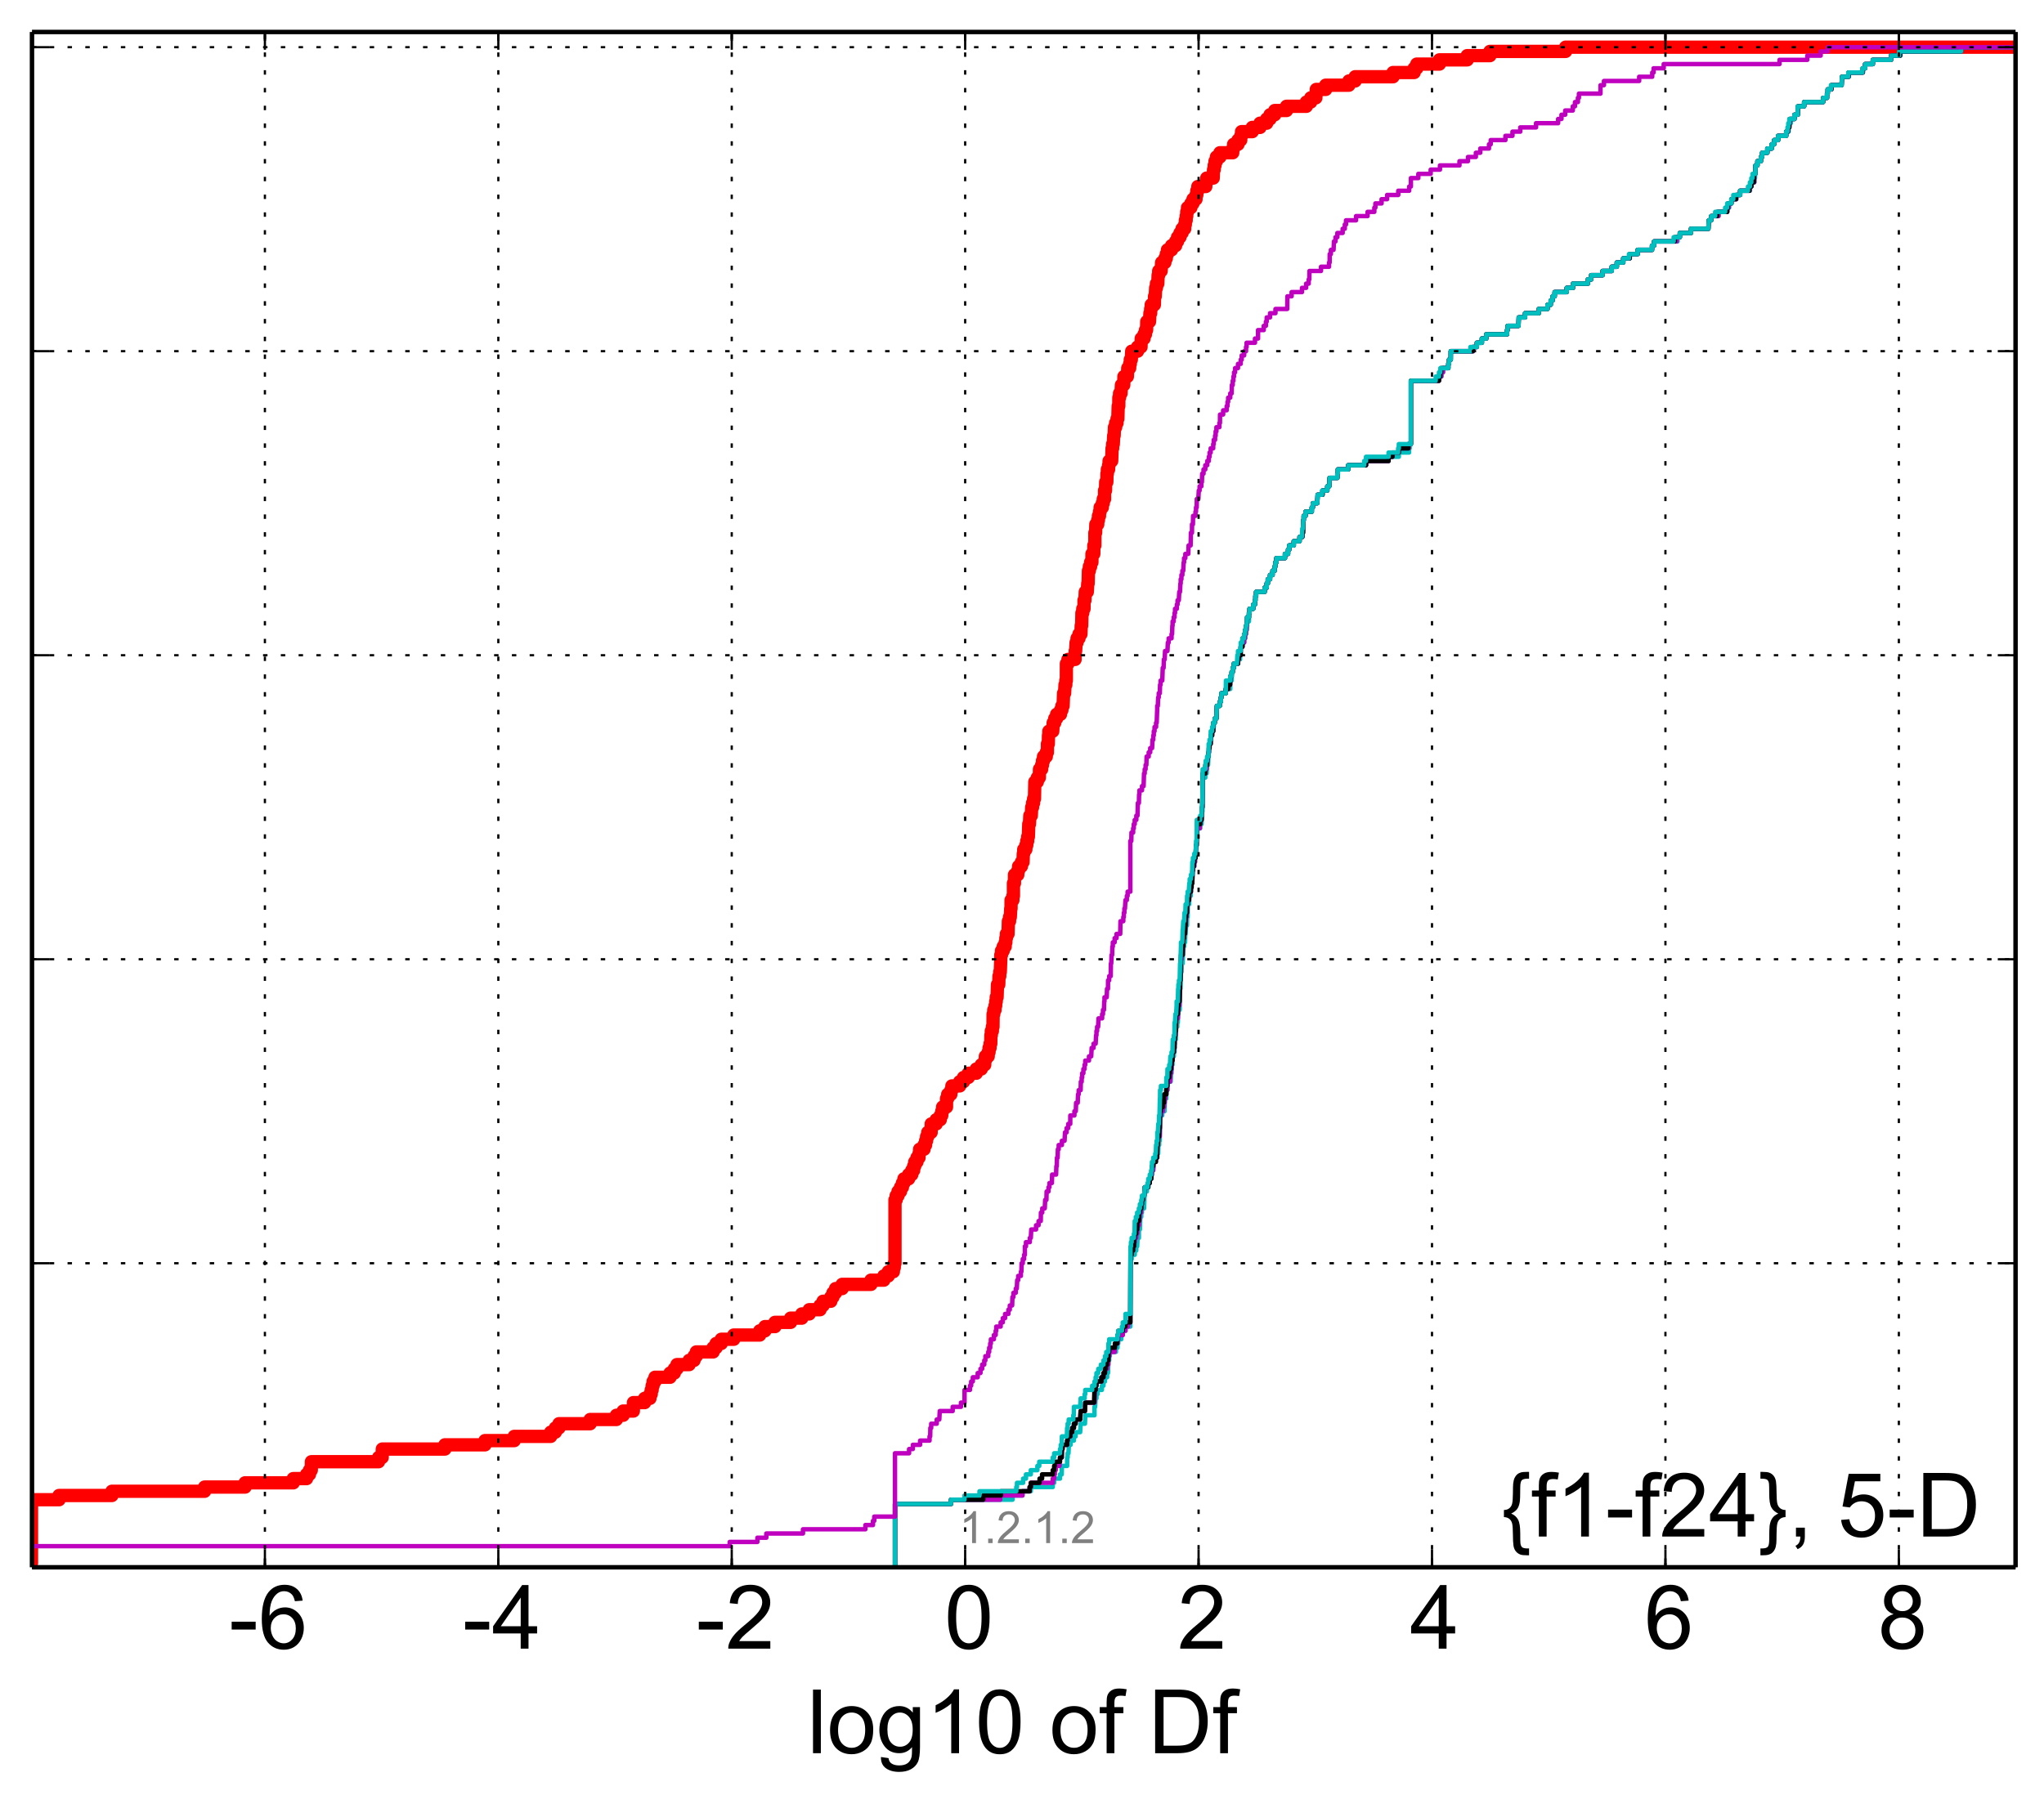 <?xml version="1.0" encoding="utf-8" standalone="no"?>
<!DOCTYPE svg PUBLIC "-//W3C//DTD SVG 1.1//EN"
  "http://www.w3.org/Graphics/SVG/1.1/DTD/svg11.dtd">
<!-- Created with matplotlib (http://matplotlib.org/) -->
<svg height="406pt" version="1.1" viewBox="0 0 460 406" width="460pt" xmlns="http://www.w3.org/2000/svg" xmlns:xlink="http://www.w3.org/1999/xlink">
 <defs>
  <style type="text/css">
*{stroke-linecap:butt;stroke-linejoin:round;}
  </style>
 </defs>
 <g id="figure_1">
  <g id="patch_1">
   <path d="
M0 406.059
L460.8 406.059
L460.8 0
L0 0
z
" style="fill:#ffffff;"/>
  </g>
  <g id="axes_1">
   <g id="patch_2">
    <path d="
M7.2 352.8
L453.6 352.8
L453.6 7.2
L7.2 7.2
z
" style="fill:#ffffff;"/>
   </g>
   <g id="line2d_1">
    <path clip-path="url(#p5bee155178)" d="
M-1 351.85
L7.087 351.85
L7.087 337.592
L13.289 337.592
L13.289 336.642
L25.186 336.642
L25.186 335.691
L46.047 335.691
L46.047 334.741
L55.156 334.741
L55.156 333.79
L65.997 333.79
L65.997 332.84
L68.992 332.84
L68.992 331.889
L69.651 331.889
L69.651 330.939
L70.052 330.939
L70.083 329.038
L85.195 329.038
L85.195 328.087
L86.002 328.087
L86.04 326.186
L100.125 326.186
L100.125 325.236
L109.144 325.236
L109.144 324.285
L115.729 324.285
L115.729 323.335
L123.936 323.335
L123.936 322.384
L124.993 322.384
L124.993 321.434
L125.8 321.434
L125.8 320.483
L132.816 320.483
L132.816 319.533
L138.723 319.533
L138.723 318.582
L140.241 318.582
L140.241 317.632
L142.533 317.632
L142.56 315.731
L145.071 315.731
L145.071 314.78
L146.269 314.78
L146.269 313.83
L146.559 313.83
L146.559 312.879
L146.765 312.879
L146.765 311.929
L146.978 311.929
L146.978 310.978
L147.406 310.978
L147.406 310.028
L150.796 310.028
L150.796 309.077
L151.755 309.077
L151.755 308.127
L152.35 308.127
L152.35 307.176
L155.092 307.176
L155.092 306.226
L156.195 306.226
L156.195 305.275
L156.706 305.275
L156.706 304.325
L160.487 304.325
L160.487 303.374
L161.168 303.374
L161.168 302.424
L162.324 302.424
L162.324 301.473
L165.132 301.473
L165.132 300.523
L170.971 300.523
L170.971 299.572
L172.152 299.572
L172.152 298.622
L174.401 298.622
L174.401 297.671
L177.918 297.671
L177.918 296.721
L180.442 296.721
L180.442 295.77
L182.118 295.77
L182.118 294.82
L184.554 294.82
L184.554 293.869
L185.231 293.869
L185.231 292.919
L186.973 292.919
L186.973 291.968
L187.458 291.968
L187.458 291.018
L188.043 291.018
L188.043 290.067
L189.526 290.067
L189.526 289.117
L196.01 289.117
L196.01 288.166
L198.905 288.166
L198.905 287.216
L199.91 287.216
L199.91 286.265
L201.05 286.265
L201.05 285.315
L201.258 285.315
L201.258 284.364
L201.414 284.364
L201.414 270.107
L201.688 270.107
L201.688 269.156
L202.104 269.156
L202.104 268.206
L202.66 268.206
L202.66 267.255
L203.085 267.255
L203.085 266.305
L203.435 266.305
L203.435 265.354
L204.488 265.354
L204.488 264.404
L205.192 264.404
L205.192 263.453
L205.617 263.453
L205.617 262.503
L205.866 262.503
L205.866 261.552
L206.36 261.552
L206.36 260.602
L206.821 260.602
L206.821 259.651
L206.957 259.651
L206.957 258.701
L207.951 258.701
L207.951 257.75
L208.301 257.75
L208.301 256.8
L208.525 256.8
L208.525 255.85
L208.797 255.85
L208.797 254.899
L209.556 254.899
L209.564 252.998
L210.695 252.998
L210.695 252.048
L211.612 252.048
L211.612 251.097
L211.94 251.097
L211.94 250.147
L212.133 250.147
L212.133 249.196
L213.008 249.196
L213.009 247.295
L213.276 247.295
L213.276 246.345
L213.988 246.345
L213.988 245.394
L214.225 245.394
L214.225 244.444
L215.979 244.444
L215.979 243.493
L216.845 243.493
L216.845 242.543
L217.923 242.543
L217.923 241.592
L219.713 241.592
L219.713 240.642
L220.833 240.642
L220.833 239.691
L221.612 239.691
L221.612 238.741
L221.756 238.741
L221.756 237.79
L222.392 237.79
L222.392 236.84
L222.585 236.84
L222.585 235.889
L222.808 235.889
L222.808 234.939
L222.97 234.939
L222.997 233.038
L223.095 233.038
L223.095 232.087
L223.329 232.087
L223.329 231.137
L223.468 231.137
L223.5 228.285
L223.647 228.285
L223.647 227.335
L223.932 227.335
L223.932 226.384
L224.076 226.384
L224.076 225.434
L224.207 225.434
L224.207 224.483
L224.392 224.483
L224.485 221.632
L224.769 221.632
L224.82 219.731
L224.995 219.731
L224.995 218.78
L225.114 218.78
L225.22 215.929
L225.225 215.929
L225.225 214.978
L225.381 214.978
L225.381 214.028
L225.775 214.028
L225.775 213.077
L226.214 213.077
L226.214 212.127
L226.367 212.127
L226.367 211.176
L226.489 211.176
L226.489 210.226
L226.858 210.226
L226.937 207.374
L227.197 207.374
L227.197 206.424
L227.368 206.424
L227.465 204.523
L227.53 204.523
L227.541 202.622
L227.949 202.622
L227.949 201.671
L228.071 201.671
L228.072 198.82
L228.302 198.82
L228.312 196.919
L229.049 196.919
L229.049 195.968
L229.236 195.968
L229.236 195.018
L229.864 195.018
L229.864 194.067
L230.231 194.067
L230.291 192.166
L230.39 192.166
L230.39 191.216
L230.867 191.216
L230.867 190.265
L231.074 190.265
L231.074 189.315
L231.276 189.315
L231.276 188.364
L231.433 188.364
L231.523 185.513
L231.676 185.513
L231.762 183.612
L232.088 183.612
L232.178 181.711
L232.377 181.711
L232.377 180.76
L232.607 180.76
L232.607 179.81
L232.804 179.81
L232.885 176.008
L233.447 176.008
L233.447 175.057
L233.896 175.057
L233.937 173.156
L234.42 173.156
L234.42 172.206
L234.612 172.206
L234.612 171.255
L234.845 171.255
L234.845 170.305
L235.462 170.305
L235.462 169.354
L235.712 169.354
L235.728 167.453
L235.923 167.453
L235.961 165.552
L236.044 165.552
L236.044 164.602
L236.917 164.602
L237.018 162.701
L237.37 162.701
L237.37 161.75
L237.787 161.75
L237.787 160.8
L238.662 160.8
L238.662 159.85
L238.977 159.85
L238.977 158.899
L239.25 158.899
L239.359 156.048
L239.591 156.048
L239.679 154.147
L239.86 154.147
L239.86 153.196
L239.979 153.196
L239.991 149.394
L240.346 149.394
L240.346 148.444
L241.944 148.444
L241.972 146.543
L242.069 146.543
L242.176 144.642
L242.39 144.642
L242.39 143.691
L242.824 143.691
L242.824 142.741
L243.262 142.741
L243.33 140.84
L243.429 140.84
L243.489 137.988
L243.679 137.988
L243.679 137.038
L243.955 137.038
L243.958 135.137
L244.162 135.137
L244.237 133.236
L244.693 133.236
L244.801 131.335
L244.886 131.335
L244.952 128.483
L245.161 128.483
L245.161 127.533
L245.435 127.533
L245.435 126.582
L245.732 126.582
L245.748 124.681
L246.155 124.681
L246.166 122.78
L246.393 122.78
L246.407 119.929
L246.565 119.929
L246.619 118.028
L247.043 118.028
L247.043 117.077
L247.203 117.077
L247.203 116.127
L247.44 116.127
L247.44 115.176
L247.586 115.176
L247.586 114.226
L248.075 114.226
L248.075 113.275
L248.289 113.275
L248.289 112.325
L248.579 112.325
L248.579 110.424
L248.795 110.424
L248.834 108.523
L249.089 108.523
L249.118 106.622
L249.214 106.622
L249.214 105.671
L249.484 105.671
L249.484 104.721
L249.596 104.721
L249.596 103.77
L250.181 103.77
L250.27 100.919
L250.395 100.919
L250.395 99.968
L250.544 99.968
L250.636 98.067
L250.736 98.067
L250.817 96.166
L251.079 96.166
L251.079 95.216
L251.387 95.216
L251.387 94.265
L251.568 94.265
L251.651 91.414
L251.781 91.414
L251.798 89.513
L251.951 89.513
L251.951 88.562
L252.281 88.562
L252.376 86.661
L252.898 86.661
L252.941 84.76
L253.711 84.76
L253.807 82.859
L254.226 82.859
L254.226 81.909
L254.375 81.909
L254.375 80.958
L254.599 80.958
L254.69 79.057
L256.007 79.057
L256.007 78.107
L256.786 78.107
L256.829 76.206
L257.461 76.206
L257.461 75.255
L257.785 75.255
L257.785 74.305
L258.041 74.305
L258.076 72.404
L258.694 72.404
L258.795 70.503
L258.955 70.503
L258.955 69.552
L259.081 69.552
L259.081 68.602
L259.788 68.602
L259.832 66.701
L259.985 66.701
L260.079 64.8
L260.256 64.8
L260.256 63.849
L260.56 63.849
L260.637 61.949
L260.765 61.949
L260.765 60.998
L261.314 60.998
L261.424 59.097
L262.159 59.097
L262.159 58.147
L262.476 58.147
L262.476 57.196
L262.736 57.196
L262.736 56.245
L263.656 56.245
L263.656 55.295
L264.568 55.295
L264.568 54.345
L265.007 54.345
L265.007 53.394
L265.551 53.394
L265.551 52.444
L266.023 52.444
L266.023 51.493
L266.615 51.493
L266.615 50.543
L266.759 50.543
L266.759 49.592
L266.949 49.592
L266.949 48.642
L267.076 48.642
L267.076 47.691
L267.251 47.691
L267.251 46.741
L268.006 46.741
L268.006 45.79
L268.482 45.79
L268.482 44.84
L269.162 44.84
L269.162 43.889
L269.342 43.889
L269.342 42.939
L269.575 42.939
L269.575 41.988
L271.359 41.988
L271.359 41.038
L271.569 41.038
L271.569 40.087
L273.031 40.087
L273.107 38.186
L273.258 38.186
L273.258 37.236
L273.44 37.236
L273.44 36.285
L273.753 36.285
L273.753 35.335
L274.548 35.335
L274.548 34.384
L277.423 34.384
L277.423 33.434
L277.623 33.434
L277.623 32.483
L278.61 32.483
L278.61 31.533
L279.225 31.533
L279.225 30.582
L279.408 30.582
L279.408 29.632
L281.824 29.632
L281.824 28.681
L283.566 28.681
L283.566 27.731
L285.069 27.731
L285.069 26.78
L285.822 26.78
L285.822 25.83
L286.88 25.83
L286.88 24.879
L289.53 24.879
L289.53 23.929
L293.989 23.929
L293.989 22.978
L294.977 22.978
L294.977 22.028
L296.13 22.028
L296.228 20.127
L298.348 20.127
L298.348 19.176
L303.567 19.176
L303.567 18.226
L304.977 18.226
L304.977 17.275
L313.503 17.275
L313.503 16.325
L318.252 16.325
L318.252 15.374
L318.845 15.374
L318.845 14.424
L323.936 14.424
L323.936 13.473
L330.197 13.473
L330.197 12.523
L335.305 12.523
L335.305 11.572
L352.338 11.572
L352.338 10.622
L352.338 10.622
L453.6 10.622
L453.6 10.622" style="fill:none;stroke:#ff0000;stroke-linecap:square;stroke-width:3.0;"/>
   </g>
   <g id="line2d_2">
    <path clip-path="url(#p5bee155178)" d="
M201.414 352.8
L201.414 351.85
L201.414 351.85
L201.414 351.85
L201.414 350.899
L201.414 350.899
L201.414 350.899
L201.414 349.949
L201.414 349.949
L201.414 349.949
L201.414 348.998
L201.414 348.998
L201.414 348.998
L201.414 348.048
L201.414 348.048
L201.414 348.048
L201.414 347.097
L201.414 347.097
L201.414 347.097
L201.414 346.147
L201.414 346.147
L201.414 346.147
L201.414 345.196
L201.414 345.196
L201.414 345.196
L201.414 344.246
L201.414 344.246
L201.414 344.246
L201.414 343.295
L201.414 343.295
L201.414 343.295
L201.414 342.345
L201.414 342.345
L201.414 342.345
L201.414 341.394
L201.414 341.394
L201.414 341.394
L201.414 340.444
L201.414 340.444
L201.414 340.444
L201.414 339.493
L201.414 339.493
L201.414 339.493
L201.414 338.543
L214.023 338.543
L214.023 337.592
L227.867 337.592
L227.867 336.642
L230.105 336.642
L230.105 335.691
L231.981 335.691
L231.981 334.741
L236.926 334.741
L236.926 333.79
L237.243 333.79
L237.243 332.84
L238.553 332.84
L238.553 331.889
L238.937 331.889
L238.977 329.988
L240.157 329.988
L240.167 328.087
L240.276 328.087
L240.276 327.137
L240.461 327.137
L240.539 325.236
L240.947 325.236
L240.947 324.285
L241.682 324.285
L241.682 323.335
L242.069 323.335
L242.069 322.384
L243.09 322.384
L243.198 320.483
L244.165 320.483
L244.237 318.582
L246.311 318.582
L246.313 316.681
L246.458 316.681
L246.569 314.78
L246.756 314.78
L246.756 313.83
L247.002 313.83
L247.002 312.879
L247.98 312.879
L247.98 311.929
L248.33 311.929
L248.33 310.978
L248.668 310.978
L248.668 310.028
L249.155 310.028
L249.155 309.077
L249.357 309.077
L249.454 306.226
L249.619 306.226
L249.619 305.275
L249.765 305.275
L249.765 304.325
L251.133 304.325
L251.133 303.374
L251.491 303.374
L251.491 302.424
L251.666 302.424
L251.666 301.473
L252.339 301.473
L252.339 300.523
L252.68 300.523
L252.68 299.572
L253.285 299.572
L253.285 298.622
L254.375 298.622
L254.416 283.414
L254.676 283.414
L254.676 282.463
L255.374 282.463
L255.374 281.513
L255.71 281.513
L255.71 280.562
L255.917 280.562
L256.002 278.661
L256.306 278.661
L256.306 276.76
L256.528 276.76
L256.634 273.909
L256.84 273.909
L256.84 272.958
L256.986 272.958
L256.986 272.008
L257.476 272.008
L257.571 269.156
L257.617 269.156
L257.617 268.206
L258.099 268.206
L258.099 267.255
L258.411 267.255
L258.411 266.305
L258.757 266.305
L258.757 265.354
L259.077 265.354
L259.077 264.404
L259.251 264.404
L259.251 263.453
L259.523 263.453
L259.623 261.552
L260.111 261.552
L260.111 260.602
L260.458 260.602
L260.458 259.651
L260.654 259.651
L260.682 257.75
L260.867 257.75
L260.867 256.8
L260.988 256.8
L261.076 251.097
L261.557 251.097
L261.557 250.147
L262.085 250.147
L262.156 247.295
L262.47 247.295
L262.483 245.394
L262.713 245.394
L262.736 243.493
L263.456 243.493
L263.536 241.592
L263.656 241.592
L263.736 239.691
L263.862 239.691
L263.872 237.79
L264.172 237.79
L264.172 236.84
L264.315 236.84
L264.325 234.939
L264.432 234.939
L264.432 233.988
L264.599 233.988
L264.689 231.137
L264.939 231.137
L264.939 230.186
L265.065 230.186
L265.135 228.285
L265.196 228.285
L265.196 227.335
L265.485 227.335
L265.576 222.582
L265.664 222.582
L265.772 218.78
L265.903 218.78
L265.967 216.879
L266.152 216.879
L266.196 214.978
L266.264 214.978
L266.342 213.077
L266.475 213.077
L266.475 212.127
L266.693 212.127
L266.759 210.226
L266.83 210.226
L266.929 208.325
L267.132 208.325
L267.153 206.424
L267.277 206.424
L267.318 203.572
L267.624 203.572
L267.648 201.671
L267.966 201.671
L268.006 199.77
L268.154 199.77
L268.154 198.82
L268.316 198.82
L268.397 195.968
L268.465 195.968
L268.465 195.018
L268.767 195.018
L268.767 194.067
L268.93 194.067
L268.93 193.117
L269.067 193.117
L269.162 190.265
L269.301 190.265
L269.312 187.414
L269.413 187.414
L269.413 186.463
L270.099 186.463
L270.099 185.513
L270.409 185.513
L270.512 182.661
L270.6 182.661
L270.657 175.057
L271.25 175.057
L271.25 174.107
L271.559 174.107
L271.648 172.206
L271.875 172.206
L271.972 169.354
L272.099 169.354
L272.204 167.453
L272.448 167.453
L272.476 165.552
L272.781 165.552
L272.781 164.602
L273.031 164.602
L273.031 163.651
L273.167 163.651
L273.167 162.701
L273.382 162.701
L273.382 161.75
L273.753 161.75
L273.857 158.899
L274.507 158.899
L274.507 157.949
L274.751 157.949
L274.751 156.998
L274.889 156.998
L274.889 156.048
L275.858 156.048
L275.858 155.097
L276.867 155.097
L276.872 153.196
L277.176 153.196
L277.216 151.295
L277.423 151.295
L277.423 150.345
L277.67 150.345
L277.67 149.394
L278.61 149.394
L278.61 148.444
L279.07 148.444
L279.07 147.493
L279.203 147.493
L279.225 145.592
L279.608 145.592
L279.608 144.642
L279.997 144.642
L279.997 143.691
L280.205 143.691
L280.205 142.741
L280.397 142.741
L280.397 141.79
L280.557 141.79
L280.655 139.889
L281.072 139.889
L281.13 137.988
L281.212 137.988
L281.212 137.038
L282.042 137.038
L282.042 136.087
L282.414 136.087
L282.414 135.137
L282.529 135.137
L282.529 134.186
L282.687 134.186
L282.687 133.236
L284.604 133.236
L284.604 132.285
L285.069 132.285
L285.069 131.335
L285.315 131.335
L285.315 130.384
L285.822 130.384
L285.822 129.434
L286.385 129.434
L286.385 128.483
L286.849 128.483
L286.849 127.533
L287.022 127.533
L287.022 126.582
L287.259 126.582
L287.259 125.632
L289.177 125.632
L289.177 124.681
L289.878 124.681
L289.878 123.731
L290.14 123.731
L290.14 122.78
L291.159 122.78
L291.159 121.83
L292.464 121.83
L292.464 120.879
L293.085 120.879
L293.085 119.929
L293.24 119.929
L293.34 117.077
L293.4 117.077
L293.4 116.127
L293.814 116.127
L293.814 115.176
L295.214 115.176
L295.214 114.226
L295.454 114.226
L295.454 113.275
L296.448 113.275
L296.543 111.374
L297.642 111.374
L297.642 110.424
L298.71 110.424
L298.71 109.473
L299.148 109.473
L299.235 107.572
L300.971 107.572
L300.971 106.622
L301.084 106.622
L301.084 105.671
L303.415 105.671
L303.415 104.721
L307.42 104.721
L307.42 103.77
L312.49 103.77
L312.49 102.82
L314.8 102.82
L314.8 101.869
L317.106 101.869
L317.106 100.919
L317.245 100.919
L317.245 99.968
L317.52 99.968
L317.52 85.711
L323.837 85.711
L323.837 84.76
L324.406 84.76
L324.406 83.81
L324.742 83.81
L324.742 82.859
L325.945 82.859
L325.945 81.909
L326.099 81.909
L326.099 80.958
L326.488 80.958
L326.5 79.057
L331.559 79.057
L331.559 78.107
L332.364 78.107
L332.364 77.156
L333.489 77.156
L333.489 76.206
L334.487 76.206
L334.487 75.255
L339.159 75.255
L339.159 74.305
L339.301 74.305
L339.301 73.355
L341.732 73.355
L341.801 71.454
L343.219 71.454
L343.219 70.503
L346.3 70.503
L346.3 69.552
L348.263 69.552
L348.263 68.602
L348.98 68.602
L348.98 67.651
L349.417 67.651
L349.417 66.701
L349.879 66.701
L349.879 65.751
L352.588 65.751
L352.588 64.8
L354.003 64.8
L354.003 63.849
L357.341 63.849
L357.341 62.899
L358.088 62.899
L358.088 61.949
L360.665 61.949
L360.665 60.998
L362.721 60.998
L362.721 60.047
L363.861 60.047
L363.861 59.097
L365.314 59.097
L365.314 58.147
L366.786 58.147
L366.786 57.196
L368.564 57.196
L368.564 56.245
L371.785 56.245
L371.785 55.295
L372.253 55.295
L372.253 54.345
L377.537 54.345
L377.537 53.394
L378.043 53.394
L378.043 52.444
L380.547 52.444
L380.547 51.493
L384.465 51.493
L384.561 49.592
L385.103 49.592
L385.103 48.642
L386.745 48.642
L386.745 47.691
L388.707 47.691
L388.707 46.741
L389.157 46.741
L389.157 45.79
L389.649 45.79
L389.649 44.84
L390.76 44.84
L390.76 43.889
L391.617 43.889
L391.617 42.939
L393.831 42.939
L393.831 41.988
L394.136 41.988
L394.136 41.038
L394.815 41.038
L394.815 40.087
L394.954 40.087
L395.03 38.186
L395.082 38.186
L395.082 37.236
L395.512 37.236
L395.512 36.285
L396.287 36.285
L396.287 35.335
L396.568 35.335
L396.568 34.384
L397.737 34.384
L397.737 33.434
L398.73 33.434
L398.73 32.483
L399.274 32.483
L399.274 31.533
L400.16 31.533
L400.16 30.582
L401.98 30.582
L401.98 29.632
L402.52 29.632
L402.52 28.681
L402.681 28.681
L402.681 27.731
L403.022 27.731
L403.022 26.78
L403.831 26.78
L403.831 25.83
L404.582 25.83
L404.693 23.929
L406.019 23.929
L406.019 22.978
L410.289 22.978
L410.289 22.028
L411.17 22.028
L411.17 21.077
L411.322 21.077
L411.322 20.127
L412.176 20.127
L412.176 19.176
L414.445 19.176
L414.545 17.275
L416.081 17.275
L416.081 16.325
L419.244 16.325
L419.244 15.374
L419.752 15.374
L419.752 14.424
L421.474 14.424
L421.474 13.473
L425.574 13.473
L425.574 12.523
L427.702 12.523
L427.702 11.572
L441.332 11.572
L441.332 10.622
L441.332 10.622
L453.6 10.622
L453.6 10.622" style="fill:none;stroke:#00bfbf;stroke-linecap:square;"/>
   </g>
   <g id="line2d_3">
    <path clip-path="url(#p5bee155178)" d="
M201.414 352.8
L201.414 351.85
L201.414 351.85
L201.414 351.85
L201.414 350.899
L201.414 350.899
L201.414 350.899
L201.414 349.949
L201.414 349.949
L201.414 349.949
L201.414 348.998
L201.414 348.998
L201.414 348.998
L201.414 348.048
L201.414 348.048
L201.414 348.048
L201.414 347.097
L201.414 347.097
L201.414 347.097
L201.414 346.147
L201.414 346.147
L201.414 346.147
L201.414 345.196
L201.414 345.196
L201.414 345.196
L201.414 344.246
L201.414 344.246
L201.414 344.246
L201.414 343.295
L201.414 343.295
L201.414 343.295
L201.414 342.345
L201.414 342.345
L201.414 342.345
L201.414 341.394
L201.414 341.394
L201.414 341.394
L201.414 340.444
L201.414 340.444
L201.414 340.444
L201.414 339.493
L201.414 339.493
L201.414 339.493
L201.414 338.543
L214.023 338.543
L214.023 337.592
L225.09 337.592
L225.09 336.642
L230.105 336.642
L230.105 335.691
L231.717 335.691
L231.717 334.741
L231.981 334.741
L231.981 333.79
L236.926 333.79
L236.926 332.84
L237.243 332.84
L237.243 331.889
L237.386 331.889
L237.386 330.939
L237.591 330.939
L237.591 329.988
L238.446 329.988
L238.553 328.087
L238.937 328.087
L238.977 326.186
L239.126 326.186
L239.126 325.236
L240.157 325.236
L240.157 324.285
L240.276 324.285
L240.276 323.335
L240.896 323.335
L240.896 322.384
L241.289 322.384
L241.289 321.434
L241.682 321.434
L241.682 320.483
L242.069 320.483
L242.069 319.533
L243.09 319.533
L243.198 317.632
L244.165 317.632
L244.237 315.731
L246.311 315.731
L246.396 312.879
L246.569 312.879
L246.569 311.929
L246.756 311.929
L246.756 310.978
L247.87 310.978
L247.87 310.028
L248.33 310.028
L248.33 309.077
L248.668 309.077
L248.668 308.127
L249.155 308.127
L249.155 307.176
L249.426 307.176
L249.454 305.275
L249.619 305.275
L249.619 304.325
L250.841 304.325
L250.91 302.424
L251.491 302.424
L251.491 301.473
L251.666 301.473
L251.666 300.523
L252.68 300.523
L252.68 299.572
L253.285 299.572
L253.285 298.622
L253.853 298.622
L253.853 297.671
L254.375 297.671
L254.416 282.463
L254.676 282.463
L254.676 281.513
L254.994 281.513
L254.994 280.562
L255.214 280.562
L255.214 279.612
L255.374 279.612
L255.374 278.661
L255.708 278.661
L255.708 277.711
L255.917 277.711
L256.002 275.81
L256.306 275.81
L256.306 274.859
L256.434 274.859
L256.528 272.958
L256.805 272.958
L256.84 271.057
L256.986 271.057
L256.986 270.107
L257.205 270.107
L257.205 269.156
L257.511 269.156
L257.617 267.255
L258.411 267.255
L258.411 266.305
L258.757 266.305
L258.757 265.354
L259.077 265.354
L259.077 264.404
L259.251 264.404
L259.251 263.453
L259.523 263.453
L259.623 261.552
L260.111 261.552
L260.111 260.602
L260.408 260.602
L260.475 257.75
L260.576 257.75
L260.682 255.85
L260.993 255.85
L261.076 251.097
L261.289 251.097
L261.289 250.147
L261.699 250.147
L261.699 249.196
L261.983 249.196
L261.983 248.246
L262.102 248.246
L262.102 247.295
L262.239 247.295
L262.239 246.345
L262.483 246.345
L262.483 245.394
L262.713 245.394
L262.736 243.493
L263.309 243.493
L263.402 241.592
L263.536 241.592
L263.536 240.642
L263.656 240.642
L263.736 238.741
L263.862 238.741
L263.872 236.84
L264.172 236.84
L264.172 235.889
L264.315 235.889
L264.325 233.988
L264.432 233.988
L264.432 233.038
L264.595 233.038
L264.689 229.236
L265.065 229.236
L265.135 227.335
L265.196 227.335
L265.196 226.384
L265.411 226.384
L265.514 222.582
L265.551 222.582
L265.576 220.681
L265.664 220.681
L265.772 215.929
L265.903 215.929
L265.903 214.978
L266.152 214.978
L266.196 213.077
L266.264 213.077
L266.342 211.176
L266.475 211.176
L266.475 210.226
L266.671 210.226
L266.759 208.325
L266.825 208.325
L266.929 206.424
L266.997 206.424
L266.997 205.473
L267.132 205.473
L267.153 203.572
L267.277 203.572
L267.277 202.622
L267.597 202.622
L267.648 200.721
L268.006 200.721
L268.006 199.77
L268.154 199.77
L268.154 198.82
L268.316 198.82
L268.385 195.968
L268.465 195.968
L268.465 195.018
L268.767 195.018
L268.767 194.067
L268.93 194.067
L268.93 193.117
L269.067 193.117
L269.162 190.265
L269.301 190.265
L269.374 186.463
L270.009 186.463
L270.099 184.562
L270.409 184.562
L270.512 181.711
L270.6 181.711
L270.657 174.107
L271.25 174.107
L271.25 173.156
L271.559 173.156
L271.648 171.255
L271.752 171.255
L271.752 170.305
L271.972 170.305
L271.972 169.354
L272.089 169.354
L272.089 168.404
L272.204 168.404
L272.204 167.453
L272.448 167.453
L272.476 165.552
L272.781 165.552
L272.781 164.602
L273.031 164.602
L273.078 162.701
L273.382 162.701
L273.382 161.75
L273.753 161.75
L273.857 158.899
L274.507 158.899
L274.507 157.949
L274.751 157.949
L274.751 156.998
L274.889 156.998
L274.889 156.048
L275.858 156.048
L275.858 155.097
L276.424 155.097
L276.424 154.147
L276.83 154.147
L276.867 152.246
L277.176 152.246
L277.176 151.295
L277.423 151.295
L277.423 150.345
L277.67 150.345
L277.67 149.394
L278.61 149.394
L278.61 148.444
L278.742 148.444
L278.742 147.493
L279.203 147.493
L279.225 145.592
L279.608 145.592
L279.608 144.642
L279.997 144.642
L279.997 143.691
L280.205 143.691
L280.205 142.741
L280.397 142.741
L280.397 141.79
L280.557 141.79
L280.655 139.889
L280.674 139.889
L280.674 138.939
L281.072 138.939
L281.072 137.988
L281.212 137.988
L281.212 137.038
L282.042 137.038
L282.042 136.087
L282.414 136.087
L282.414 135.137
L282.529 135.137
L282.529 134.186
L282.687 134.186
L282.687 133.236
L284.604 133.236
L284.604 132.285
L285.069 132.285
L285.069 131.335
L285.315 131.335
L285.315 130.384
L285.822 130.384
L285.822 129.434
L286.385 129.434
L286.385 128.483
L286.849 128.483
L286.849 127.533
L287.022 127.533
L287.022 126.582
L287.259 126.582
L287.259 125.632
L289.177 125.632
L289.177 124.681
L289.878 124.681
L289.878 123.731
L290.14 123.731
L290.14 122.78
L291.159 122.78
L291.159 121.83
L292.464 121.83
L292.464 120.879
L293.085 120.879
L293.085 119.929
L293.24 119.929
L293.335 117.077
L293.4 117.077
L293.4 116.127
L293.814 116.127
L293.814 115.176
L295.214 115.176
L295.214 114.226
L295.454 114.226
L295.454 113.275
L296.448 113.275
L296.543 111.374
L297.628 111.374
L297.628 110.424
L298.71 110.424
L298.71 109.473
L299.148 109.473
L299.235 107.572
L300.971 107.572
L300.971 106.622
L301.084 106.622
L301.084 105.671
L303.415 105.671
L303.415 104.721
L307.42 104.721
L307.42 103.77
L312.49 103.77
L312.49 102.82
L313.356 102.82
L313.356 101.869
L314.8 101.869
L314.8 100.919
L317.012 100.919
L317.012 99.968
L317.52 99.968
L317.52 85.711
L323.837 85.711
L323.837 84.76
L324.346 84.76
L324.346 83.81
L324.742 83.81
L324.742 82.859
L325.945 82.859
L325.945 81.909
L326.099 81.909
L326.099 80.958
L326.488 80.958
L326.5 79.057
L331.53 79.057
L331.53 78.107
L332.364 78.107
L332.364 77.156
L333.489 77.156
L333.489 76.206
L334.487 76.206
L334.487 75.255
L339.159 75.255
L339.159 74.305
L339.301 74.305
L339.301 73.355
L341.732 73.355
L341.801 71.454
L343.219 71.454
L343.219 70.503
L346.3 70.503
L346.3 69.552
L348.263 69.552
L348.263 68.602
L348.98 68.602
L348.98 67.651
L349.417 67.651
L349.417 66.701
L349.879 66.701
L349.879 65.751
L352.588 65.751
L352.588 64.8
L354.003 64.8
L354.003 63.849
L357.341 63.849
L357.341 62.899
L358.088 62.899
L358.088 61.949
L360.665 61.949
L360.665 60.998
L362.721 60.998
L362.721 60.047
L363.861 60.047
L363.861 59.097
L365.314 59.097
L365.314 58.147
L366.775 58.147
L366.775 57.196
L368.564 57.196
L368.564 56.245
L371.785 56.245
L371.785 55.295
L372.253 55.295
L372.253 54.345
L377.316 54.345
L377.316 53.394
L378.043 53.394
L378.043 52.444
L380.547 52.444
L380.547 51.493
L384.465 51.493
L384.561 49.592
L385.103 49.592
L385.103 48.642
L386.745 48.642
L386.745 47.691
L388.707 47.691
L388.707 46.741
L389.028 46.741
L389.028 45.79
L389.649 45.79
L389.649 44.84
L390.744 44.84
L390.744 43.889
L391.617 43.889
L391.617 42.939
L393.743 42.939
L393.743 41.988
L394.136 41.988
L394.136 41.038
L394.792 41.038
L394.799 39.137
L395.03 39.137
L395.082 37.236
L395.512 37.236
L395.512 36.285
L396.287 36.285
L396.287 35.335
L396.568 35.335
L396.568 34.384
L397.737 34.384
L397.737 33.434
L398.73 33.434
L398.73 32.483
L399.274 32.483
L399.274 31.533
L400.16 31.533
L400.16 30.582
L401.98 30.582
L401.98 29.632
L402.413 29.632
L402.413 28.681
L402.681 28.681
L402.681 27.731
L402.807 27.731
L402.807 26.78
L403.831 26.78
L403.831 25.83
L404.582 25.83
L404.642 23.929
L406.019 23.929
L406.019 22.978
L410.289 22.978
L410.289 22.028
L411.17 22.028
L411.17 21.077
L411.322 21.077
L411.322 20.127
L412.176 20.127
L412.176 19.176
L414.445 19.176
L414.545 17.275
L416.051 17.275
L416.051 16.325
L419.244 16.325
L419.244 15.374
L419.752 15.374
L419.752 14.424
L421.474 14.424
L421.474 13.473
L425.574 13.473
L425.574 12.523
L427.6 12.523
L427.6 11.572
L441.332 11.572
L441.332 10.622
L441.332 10.622
L453.6 10.622
L453.6 10.622" style="fill:none;stroke:#bf00bf;stroke-linecap:square;"/>
   </g>
   <g id="line2d_4">
    <path clip-path="url(#p5bee155178)" d="
M201.414 352.8
L201.414 351.85
L201.414 351.85
L201.414 351.85
L201.414 350.899
L201.414 350.899
L201.414 350.899
L201.414 349.949
L201.414 349.949
L201.414 349.949
L201.414 348.998
L201.414 348.998
L201.414 348.998
L201.414 348.048
L201.414 348.048
L201.414 348.048
L201.414 347.097
L201.414 347.097
L201.414 347.097
L201.414 346.147
L201.414 346.147
L201.414 346.147
L201.414 345.196
L201.414 345.196
L201.414 345.196
L201.414 344.246
L201.414 344.246
L201.414 344.246
L201.414 343.295
L201.414 343.295
L201.414 343.295
L201.414 342.345
L201.414 342.345
L201.414 342.345
L201.414 341.394
L201.414 341.394
L201.414 341.394
L201.414 340.444
L201.414 340.444
L201.414 340.444
L201.414 339.493
L201.414 339.493
L201.414 339.493
L201.414 338.543
L214.023 338.543
L214.023 337.592
L221.276 337.592
L221.276 336.642
L225.252 336.642
L225.252 335.691
L231.717 335.691
L231.717 334.741
L231.981 334.741
L231.981 333.79
L233.953 333.79
L233.953 332.84
L234.517 332.84
L234.517 331.889
L236.926 331.889
L236.926 330.939
L237.243 330.939
L237.243 329.988
L237.386 329.988
L237.386 329.038
L238.553 329.038
L238.553 328.087
L238.937 328.087
L238.977 326.186
L239.126 326.186
L239.126 325.236
L240.157 325.236
L240.157 324.285
L240.276 324.285
L240.276 323.335
L240.874 323.335
L240.874 322.384
L241.289 322.384
L241.289 321.434
L241.682 321.434
L241.682 320.483
L242.069 320.483
L242.069 319.533
L243.09 319.533
L243.198 317.632
L244.165 317.632
L244.237 315.731
L246.217 315.731
L246.313 312.879
L246.569 312.879
L246.569 311.929
L246.756 311.929
L246.756 310.978
L247.868 310.978
L247.868 310.028
L248.33 310.028
L248.33 309.077
L248.668 309.077
L248.668 308.127
L248.842 308.127
L248.842 307.176
L249.155 307.176
L249.155 306.226
L249.426 306.226
L249.454 304.325
L249.619 304.325
L249.619 303.374
L250.91 303.374
L250.91 302.424
L251.421 302.424
L251.491 300.523
L251.666 300.523
L251.666 299.572
L252.68 299.572
L252.68 298.622
L253.285 298.622
L253.285 297.671
L254.375 297.671
L254.416 282.463
L254.676 282.463
L254.676 281.513
L254.994 281.513
L254.994 280.562
L255.191 280.562
L255.214 278.661
L255.374 278.661
L255.374 277.711
L255.684 277.711
L255.684 276.76
L255.917 276.76
L255.959 274.859
L256.306 274.859
L256.334 272.958
L256.528 272.958
L256.528 272.008
L256.84 272.008
L256.84 271.057
L256.986 271.057
L256.986 270.107
L257.205 270.107
L257.205 269.156
L257.511 269.156
L257.617 267.255
L258.411 267.255
L258.411 266.305
L258.757 266.305
L258.757 265.354
L259.077 265.354
L259.161 263.453
L259.251 263.453
L259.251 262.503
L259.523 262.503
L259.523 261.552
L260.111 261.552
L260.111 260.602
L260.378 260.602
L260.475 257.75
L260.576 257.75
L260.682 255.85
L260.829 255.85
L260.937 253.949
L261.013 253.949
L261.076 250.147
L261.227 250.147
L261.227 249.196
L261.699 249.196
L261.699 248.246
L261.939 248.246
L261.956 246.345
L262.477 246.345
L262.483 244.444
L262.713 244.444
L262.736 242.543
L263.132 242.543
L263.132 241.592
L263.27 241.592
L263.27 240.642
L263.536 240.642
L263.536 239.691
L263.656 239.691
L263.656 238.741
L263.862 238.741
L263.872 236.84
L264.172 236.84
L264.172 235.889
L264.315 235.889
L264.325 233.988
L264.432 233.988
L264.526 232.087
L264.65 232.087
L264.689 228.285
L265.065 228.285
L265.135 226.384
L265.196 226.384
L265.196 225.434
L265.468 225.434
L265.576 220.681
L265.664 220.681
L265.772 214.978
L266.152 214.978
L266.196 213.077
L266.264 213.077
L266.333 211.176
L266.475 211.176
L266.475 210.226
L266.65 210.226
L266.759 208.325
L266.812 208.325
L266.825 206.424
L266.929 206.424
L266.929 205.473
L267.132 205.473
L267.153 203.572
L267.277 203.572
L267.277 202.622
L267.59 202.622
L267.648 200.721
L268.006 200.721
L268.006 199.77
L268.154 199.77
L268.154 198.82
L268.316 198.82
L268.385 195.968
L268.465 195.968
L268.465 195.018
L268.647 195.018
L268.647 194.067
L268.767 194.067
L268.767 193.117
L269.067 193.117
L269.162 190.265
L269.301 190.265
L269.369 185.513
L270.099 185.513
L270.099 184.562
L270.409 184.562
L270.512 181.711
L270.6 181.711
L270.657 174.107
L271.25 174.107
L271.267 172.206
L271.648 172.206
L271.752 170.305
L271.972 170.305
L272.055 168.404
L272.204 168.404
L272.204 167.453
L272.448 167.453
L272.476 165.552
L272.781 165.552
L272.781 164.602
L273.02 164.602
L273.031 162.701
L273.382 162.701
L273.382 161.75
L273.753 161.75
L273.857 158.899
L274.507 158.899
L274.507 157.949
L274.751 157.949
L274.751 156.998
L274.889 156.998
L274.889 156.048
L275.858 156.048
L275.858 155.097
L276.424 155.097
L276.424 154.147
L276.83 154.147
L276.867 152.246
L277.176 152.246
L277.176 151.295
L277.423 151.295
L277.423 150.345
L277.67 150.345
L277.67 149.394
L278.61 149.394
L278.61 148.444
L278.742 148.444
L278.742 147.493
L279.203 147.493
L279.225 145.592
L279.607 145.592
L279.608 143.691
L279.997 143.691
L279.997 142.741
L280.205 142.741
L280.205 141.79
L280.397 141.79
L280.397 140.84
L280.557 140.84
L280.655 138.939
L281.072 138.939
L281.072 137.988
L281.212 137.988
L281.212 137.038
L282.042 137.038
L282.042 136.087
L282.414 136.087
L282.414 135.137
L282.529 135.137
L282.529 134.186
L282.687 134.186
L282.687 133.236
L284.604 133.236
L284.604 132.285
L285.069 132.285
L285.069 131.335
L285.315 131.335
L285.315 130.384
L285.822 130.384
L285.822 129.434
L286.385 129.434
L286.385 128.483
L286.849 128.483
L286.849 127.533
L287.022 127.533
L287.022 126.582
L287.259 126.582
L287.259 125.632
L289.177 125.632
L289.177 124.681
L289.878 124.681
L289.878 123.731
L290.14 123.731
L290.14 122.78
L291.159 122.78
L291.159 121.83
L292.464 121.83
L292.464 120.879
L293.085 120.879
L293.085 119.929
L293.231 119.929
L293.306 117.077
L293.4 117.077
L293.4 116.127
L293.814 116.127
L293.814 115.176
L295.214 115.176
L295.214 114.226
L295.454 114.226
L295.454 113.275
L296.448 113.275
L296.543 111.374
L297.628 111.374
L297.628 110.424
L298.71 110.424
L298.71 109.473
L299.148 109.473
L299.235 107.572
L300.971 107.572
L300.971 106.622
L301.084 106.622
L301.084 105.671
L303.415 105.671
L303.415 104.721
L307.42 104.721
L307.42 103.77
L312.49 103.77
L312.49 102.82
L313.356 102.82
L313.356 101.869
L314.8 101.869
L314.8 100.919
L316.943 100.919
L316.943 99.968
L317.52 99.968
L317.52 85.711
L323.837 85.711
L323.837 84.76
L324.109 84.76
L324.109 83.81
L324.303 83.81
L324.303 82.859
L325.945 82.859
L325.945 81.909
L326.099 81.909
L326.099 80.958
L326.488 80.958
L326.5 79.057
L331.423 79.057
L331.423 78.107
L332.364 78.107
L332.364 77.156
L333.489 77.156
L333.489 76.206
L334.487 76.206
L334.487 75.255
L339.159 75.255
L339.159 74.305
L339.301 74.305
L339.301 73.355
L341.732 73.355
L341.801 71.454
L343.219 71.454
L343.219 70.503
L346.3 70.503
L346.3 69.552
L348.263 69.552
L348.263 68.602
L348.98 68.602
L348.98 67.651
L349.417 67.651
L349.417 66.701
L349.879 66.701
L349.879 65.751
L352.588 65.751
L352.588 64.8
L354.003 64.8
L354.003 63.849
L357.341 63.849
L357.341 62.899
L358.088 62.899
L358.088 61.949
L360.665 61.949
L360.665 60.998
L362.721 60.998
L362.721 60.047
L363.861 60.047
L363.861 59.097
L365.314 59.097
L365.314 58.147
L366.768 58.147
L366.768 57.196
L368.564 57.196
L368.564 56.245
L371.785 56.245
L371.785 55.295
L372.253 55.295
L372.253 54.345
L376.899 54.345
L376.899 53.394
L378.043 53.394
L378.043 52.444
L380.547 52.444
L380.547 51.493
L384.465 51.493
L384.561 49.592
L385.103 49.592
L385.103 48.642
L386.439 48.642
L386.439 47.691
L388.707 47.691
L388.707 46.741
L388.842 46.741
L388.842 45.79
L389.649 45.79
L389.649 44.84
L390.678 44.84
L390.678 43.889
L391.617 43.889
L391.617 42.939
L393.691 42.939
L393.691 41.988
L394.136 41.988
L394.136 41.038
L394.679 41.038
L394.739 39.137
L395.03 39.137
L395.082 37.236
L395.512 37.236
L395.512 36.285
L396.287 36.285
L396.287 35.335
L396.568 35.335
L396.568 34.384
L397.737 34.384
L397.737 33.434
L398.73 33.434
L398.73 32.483
L399.274 32.483
L399.274 31.533
L400.16 31.533
L400.16 30.582
L401.98 30.582
L401.98 29.632
L402.373 29.632
L402.373 28.681
L402.681 28.681
L402.741 26.78
L403.831 26.78
L403.831 25.83
L404.582 25.83
L404.617 23.929
L406.019 23.929
L406.019 22.978
L410.289 22.978
L410.289 22.028
L411.17 22.028
L411.17 21.077
L411.322 21.077
L411.322 20.127
L412.119 20.127
L412.119 19.176
L414.445 19.176
L414.545 17.275
L416.006 17.275
L416.006 16.325
L419.19 16.325
L419.19 15.374
L419.752 15.374
L419.752 14.424
L421.474 14.424
L421.474 13.473
L425.574 13.473
L425.574 12.523
L427.6 12.523
L427.6 11.572
L441.332 11.572
L441.332 10.622
L441.332 10.622
L453.6 10.622
L453.6 10.622" style="fill:none;stroke:#000000;stroke-linecap:square;"/>
   </g>
   <g id="line2d_5">
    <path clip-path="url(#p5bee155178)" d="
M201.414 352.8
L201.414 351.85
L201.414 351.85
L201.414 351.85
L201.414 350.899
L201.414 350.899
L201.414 350.899
L201.414 349.949
L201.414 349.949
L201.414 349.949
L201.414 348.998
L201.414 348.998
L201.414 348.998
L201.414 348.048
L201.414 348.048
L201.414 348.048
L201.414 347.097
L201.414 347.097
L201.414 347.097
L201.414 346.147
L201.414 346.147
L201.414 346.147
L201.414 345.196
L201.414 345.196
L201.414 345.196
L201.414 344.246
L201.414 344.246
L201.414 344.246
L201.414 343.295
L201.414 343.295
L201.414 343.295
L201.414 342.345
L201.414 342.345
L201.414 342.345
L201.414 341.394
L201.414 341.394
L201.414 341.394
L201.414 340.444
L201.414 340.444
L201.414 340.444
L201.414 339.493
L201.414 339.493
L201.414 339.493
L201.414 338.543
L214.023 338.543
L214.023 337.592
L217.05 337.592
L217.05 336.642
L220.433 336.642
L220.433 335.691
L228.715 335.691
L228.715 334.741
L228.871 334.741
L228.871 333.79
L230.251 333.79
L230.251 332.84
L230.891 332.84
L230.891 331.889
L231.981 331.889
L231.981 330.939
L233.461 330.939
L233.461 329.988
L233.883 329.988
L233.883 329.038
L236.926 329.038
L236.926 328.087
L237.243 328.087
L237.243 327.137
L238.553 327.137
L238.553 326.186
L238.724 326.186
L238.724 325.236
L238.937 325.236
L238.977 323.335
L240.093 323.335
L240.157 321.434
L240.276 321.434
L240.276 320.483
L240.512 320.483
L240.512 319.533
L241.539 319.533
L241.539 318.582
L241.662 318.582
L241.682 316.681
L243.09 316.681
L243.198 314.78
L244.096 314.78
L244.096 313.83
L244.237 313.83
L244.237 312.879
L245.791 312.879
L245.791 311.929
L246.313 311.929
L246.313 310.978
L246.569 310.978
L246.569 310.028
L246.756 310.028
L246.756 309.077
L247.169 309.077
L247.169 308.127
L247.744 308.127
L247.744 307.176
L248.33 307.176
L248.33 306.226
L248.668 306.226
L248.668 305.275
L248.962 305.275
L248.962 304.325
L249.426 304.325
L249.454 302.424
L249.619 302.424
L249.619 301.473
L251.491 301.473
L251.491 300.523
L251.666 300.523
L251.666 299.572
L252.491 299.572
L252.491 298.622
L252.68 298.622
L252.68 297.671
L253.285 297.671
L253.289 295.77
L254.375 295.77
L254.416 280.562
L254.519 280.562
L254.519 279.612
L254.676 279.612
L254.676 278.661
L255.191 278.661
L255.191 277.711
L255.324 277.711
L255.374 274.859
L255.625 274.859
L255.625 273.909
L255.917 273.909
L255.917 272.958
L256.306 272.958
L256.306 272.008
L256.528 272.008
L256.528 271.057
L256.84 271.057
L256.84 270.107
L256.986 270.107
L256.986 269.156
L257.511 269.156
L257.617 267.255
L258.259 267.255
L258.259 266.305
L258.411 266.305
L258.411 265.354
L258.757 265.354
L258.757 264.404
L259.077 264.404
L259.077 263.453
L259.227 263.453
L259.251 261.552
L259.523 261.552
L259.523 260.602
L259.984 260.602
L259.984 259.651
L260.111 259.651
L260.174 257.75
L260.294 257.75
L260.294 256.8
L260.451 256.8
L260.458 254.899
L260.572 254.899
L260.673 252.998
L260.808 252.998
L260.849 251.097
L260.943 251.097
L261.031 247.295
L261.062 247.295
L261.076 245.394
L261.257 245.394
L261.257 244.444
L262.468 244.444
L262.483 242.543
L262.713 242.543
L262.736 240.642
L263.132 240.642
L263.132 239.691
L263.304 239.691
L263.393 237.79
L263.656 237.79
L263.656 236.84
L263.862 236.84
L263.92 233.988
L264.172 233.988
L264.172 233.038
L264.303 233.038
L264.325 230.186
L264.432 230.186
L264.526 228.285
L264.689 228.285
L264.796 226.384
L264.8 226.384
L264.8 225.434
L265.065 225.434
L265.135 222.582
L265.196 222.582
L265.196 221.632
L265.321 221.632
L265.321 220.681
L265.485 220.681
L265.576 216.879
L265.658 216.879
L265.764 213.077
L265.772 213.077
L265.772 212.127
L266.079 212.127
L266.152 209.275
L266.196 209.275
L266.296 207.374
L266.475 207.374
L266.559 205.473
L266.759 205.473
L266.814 203.572
L267.132 203.572
L267.153 201.671
L267.277 201.671
L267.277 200.721
L267.539 200.721
L267.648 198.82
L267.743 198.82
L267.743 197.869
L268.006 197.869
L268.006 196.919
L268.282 196.919
L268.335 194.067
L268.465 194.067
L268.465 193.117
L268.767 193.117
L268.767 192.166
L269.067 192.166
L269.162 190.265
L269.185 190.265
L269.185 189.315
L269.301 189.315
L269.334 184.562
L270.099 184.562
L270.099 183.612
L270.409 183.612
L270.512 180.76
L270.6 180.76
L270.657 173.156
L271.25 173.156
L271.351 171.255
L271.648 171.255
L271.648 170.305
L271.972 170.305
L272.007 167.453
L272.204 167.453
L272.204 166.503
L272.448 166.503
L272.476 164.602
L272.781 164.602
L272.781 163.651
L273.031 163.651
L273.031 162.701
L273.382 162.701
L273.382 161.75
L273.753 161.75
L273.857 158.899
L274.507 158.899
L274.507 157.949
L274.751 157.949
L274.751 156.998
L274.889 156.998
L274.889 156.048
L275.846 156.048
L275.894 153.196
L276.867 153.196
L276.867 152.246
L277.176 152.246
L277.176 151.295
L277.423 151.295
L277.423 150.345
L277.67 150.345
L277.67 149.394
L278.373 149.394
L278.473 147.493
L278.61 147.493
L278.61 146.543
L279.203 146.543
L279.225 144.642
L279.608 144.642
L279.608 143.691
L279.997 143.691
L279.997 142.741
L280.205 142.741
L280.205 141.79
L280.397 141.79
L280.397 140.84
L280.557 140.84
L280.655 138.939
L281.072 138.939
L281.072 137.988
L281.212 137.988
L281.212 137.038
L282.042 137.038
L282.042 136.087
L282.414 136.087
L282.414 135.137
L282.529 135.137
L282.529 134.186
L282.687 134.186
L282.687 133.236
L284.604 133.236
L284.604 132.285
L285.069 132.285
L285.069 131.335
L285.315 131.335
L285.315 130.384
L285.822 130.384
L285.822 129.434
L286.385 129.434
L286.385 128.483
L286.849 128.483
L286.849 127.533
L287.022 127.533
L287.022 126.582
L287.259 126.582
L287.259 125.632
L289.177 125.632
L289.177 124.681
L289.878 124.681
L289.878 123.731
L290.14 123.731
L290.14 122.78
L291.159 122.78
L291.159 121.83
L292.464 121.83
L292.464 120.879
L292.981 120.879
L293.085 118.978
L293.24 118.978
L293.306 117.077
L293.4 117.077
L293.4 116.127
L293.814 116.127
L293.814 115.176
L295.214 115.176
L295.214 114.226
L295.454 114.226
L295.454 113.275
L296.448 113.275
L296.543 111.374
L297.54 111.374
L297.54 110.424
L298.71 110.424
L298.71 109.473
L299.148 109.473
L299.235 107.572
L300.971 107.572
L300.971 106.622
L301.084 106.622
L301.084 105.671
L303.415 105.671
L303.415 104.721
L307.003 104.721
L307.003 103.77
L307.42 103.77
L307.42 102.82
L312.49 102.82
L312.49 101.869
L314.649 101.869
L314.649 100.919
L314.8 100.919
L314.8 99.968
L317.52 99.968
L317.52 85.711
L323.1 85.711
L323.1 84.76
L323.837 84.76
L323.837 83.81
L324.15 83.81
L324.15 82.859
L325.945 82.859
L325.945 81.909
L326.099 81.909
L326.099 80.958
L326.488 80.958
L326.5 79.057
L330.909 79.057
L330.909 78.107
L332.364 78.107
L332.364 77.156
L333.489 77.156
L333.489 76.206
L334.487 76.206
L334.487 75.255
L339.159 75.255
L339.159 74.305
L339.301 74.305
L339.301 73.355
L341.732 73.355
L341.801 71.454
L343.219 71.454
L343.219 70.503
L346.3 70.503
L346.3 69.552
L348.263 69.552
L348.263 68.602
L348.98 68.602
L348.98 67.651
L349.417 67.651
L349.417 66.701
L349.879 66.701
L349.879 65.751
L352.588 65.751
L352.588 64.8
L354.003 64.8
L354.003 63.849
L357.341 63.849
L357.341 62.899
L358.088 62.899
L358.088 61.949
L360.665 61.949
L360.665 60.998
L362.721 60.998
L362.721 60.047
L363.861 60.047
L363.861 59.097
L365.314 59.097
L365.314 58.147
L366.594 58.147
L366.594 57.196
L368.564 57.196
L368.564 56.245
L371.785 56.245
L371.785 55.295
L372.253 55.295
L372.253 54.345
L376.656 54.345
L376.656 53.394
L378.043 53.394
L378.043 52.444
L380.547 52.444
L380.547 51.493
L384.465 51.493
L384.561 49.592
L385.103 49.592
L385.103 48.642
L386.002 48.642
L386.002 47.691
L388.246 47.691
L388.246 46.741
L388.707 46.741
L388.707 45.79
L389.649 45.79
L389.649 44.84
L390.076 44.84
L390.076 43.889
L391.617 43.889
L391.617 42.939
L393.381 42.939
L393.381 41.988
L393.815 41.988
L393.815 41.038
L394.136 41.038
L394.136 40.087
L394.401 40.087
L394.401 39.137
L395.03 39.137
L395.082 37.236
L395.512 37.236
L395.512 36.285
L396.287 36.285
L396.287 35.335
L396.568 35.335
L396.568 34.384
L397.737 34.384
L397.737 33.434
L398.73 33.434
L398.73 32.483
L399.274 32.483
L399.274 31.533
L400.16 31.533
L400.16 30.582
L401.98 30.582
L401.98 29.632
L402.279 29.632
L402.279 28.681
L402.45 28.681
L402.45 27.731
L402.681 27.731
L402.681 26.78
L403.831 26.78
L403.831 25.83
L404.57 25.83
L404.582 23.929
L406.019 23.929
L406.019 22.978
L410.289 22.978
L410.289 22.028
L411.17 22.028
L411.17 21.077
L411.322 21.077
L411.322 20.127
L412.043 20.127
L412.043 19.176
L414.445 19.176
L414.545 17.275
L415.945 17.275
L415.945 16.325
L419.129 16.325
L419.129 15.374
L419.752 15.374
L419.752 14.424
L421.474 14.424
L421.474 13.473
L425.574 13.473
L425.574 12.523
L427.391 12.523
L427.391 11.572
L441.332 11.572
L441.332 10.622
L441.332 10.622
L453.6 10.622
L453.6 10.622" style="fill:none;stroke:#00bfbf;stroke-linecap:square;"/>
   </g>
   <g id="line2d_6">
    <path clip-path="url(#p5bee155178)" d="
M7.087 352.8
L7.087 351.85
L7.087 351.85
L7.087 351.85
L7.087 350.899
L7.087 350.899
L7.087 350.899
L7.087 349.949
L7.087 349.949
L7.087 349.949
L7.087 348.998
L7.087 348.998
L7.087 348.998
L7.087 348.048
L164.216 348.048
L164.216 347.097
L170.451 347.097
L170.451 346.147
L172.459 346.147
L172.459 345.196
L180.71 345.196
L180.71 344.246
L194.755 344.246
L194.755 343.295
L196.464 343.295
L196.464 342.345
L196.751 342.345
L196.751 341.394
L201.414 341.394
L201.414 327.137
L204.589 327.137
L204.589 326.186
L205.433 326.186
L205.433 325.236
L207.064 325.236
L207.064 324.285
L209.193 324.285
L209.193 323.335
L209.337 323.335
L209.378 321.434
L209.564 321.434
L209.564 320.483
L210.812 320.483
L210.812 319.533
L211.388 319.533
L211.492 317.632
L214.402 317.632
L214.402 316.681
L216.257 316.681
L216.257 315.731
L217.064 315.731
L217.074 312.879
L218.291 312.879
L218.291 311.929
L218.559 311.929
L218.559 310.978
L218.934 310.978
L218.934 310.028
L220.031 310.028
L220.031 309.077
L220.657 309.077
L220.657 308.127
L221.032 308.127
L221.032 307.176
L221.508 307.176
L221.508 306.226
L221.756 306.226
L221.756 305.275
L222.411 305.275
L222.411 304.325
L222.615 304.325
L222.615 303.374
L222.846 303.374
L222.846 302.424
L222.997 302.424
L222.997 301.473
L223.675 301.473
L223.675 300.523
L224.076 300.523
L224.076 299.572
L224.207 299.572
L224.207 298.622
L225.195 298.622
L225.195 297.671
L225.679 297.671
L225.679 296.721
L226.194 296.721
L226.194 295.77
L226.937 295.77
L226.937 294.82
L227.252 294.82
L227.252 293.869
L227.779 293.869
L227.849 291.968
L228.071 291.968
L228.071 291.018
L228.596 291.018
L228.596 290.067
L228.825 290.067
L228.922 288.166
L229.144 288.166
L229.144 287.216
L229.747 287.216
L229.747 286.265
L229.864 286.265
L229.918 284.364
L230.177 284.364
L230.177 283.414
L230.473 283.414
L230.473 282.463
L230.645 282.463
L230.649 280.562
L230.891 280.562
L230.891 279.612
L231.759 279.612
L231.759 278.661
L231.981 278.661
L232.088 276.76
L233.164 276.76
L233.164 275.81
L233.727 275.81
L233.727 274.859
L234.22 274.859
L234.259 272.958
L234.559 272.958
L234.559 272.008
L235.124 272.008
L235.21 270.107
L235.495 270.107
L235.54 268.206
L235.96 268.206
L235.96 267.255
L236.178 267.255
L236.178 266.305
L236.727 266.305
L236.778 264.404
L237.67 264.404
L237.737 262.503
L237.822 262.503
L237.87 260.602
L238.02 260.602
L238.075 258.701
L238.258 258.701
L238.258 257.75
L238.977 257.75
L238.977 256.8
L239.574 256.8
L239.678 254.899
L240.035 254.899
L240.035 253.949
L240.406 253.949
L240.406 252.998
L240.856 252.998
L240.872 251.097
L241.794 251.097
L241.794 250.147
L242.102 250.147
L242.178 248.246
L242.536 248.246
L242.61 246.345
L242.755 246.345
L242.755 245.394
L243.198 245.394
L243.241 243.493
L243.432 243.493
L243.432 242.543
L243.548 242.543
L243.548 241.592
L243.813 241.592
L243.813 240.642
L244.077 240.642
L244.077 239.691
L244.237 239.691
L244.237 238.741
L245.073 238.741
L245.073 237.79
L245.573 237.79
L245.679 235.889
L246.11 235.889
L246.11 234.939
L246.572 234.939
L246.672 233.038
L246.756 233.038
L246.756 232.087
L246.902 232.087
L246.902 231.137
L247.133 231.137
L247.219 229.236
L248.031 229.236
L248.031 228.285
L248.225 228.285
L248.225 227.335
L248.445 227.335
L248.499 225.434
L248.563 225.434
L248.563 224.483
L249.064 224.483
L249.136 222.582
L249.353 222.582
L249.367 220.681
L249.619 220.681
L249.619 219.731
L249.961 219.731
L250.007 216.879
L250.082 216.879
L250.156 214.978
L250.283 214.978
L250.333 213.077
L250.44 213.077
L250.44 212.127
L250.848 212.127
L250.848 211.176
L251.278 211.176
L251.278 210.226
L252.103 210.226
L252.159 207.374
L252.799 207.374
L252.799 206.424
L252.92 206.424
L252.92 205.473
L253.044 205.473
L253.044 204.523
L253.171 204.523
L253.282 202.622
L253.594 202.622
L253.594 201.671
L253.769 201.671
L253.769 200.721
L254.375 200.721
L254.375 189.315
L254.599 189.315
L254.638 187.414
L255.012 187.414
L255.012 186.463
L255.158 186.463
L255.158 185.513
L255.367 185.513
L255.367 184.562
L255.73 184.562
L255.73 183.612
L255.988 183.612
L256.081 180.76
L256.306 180.76
L256.351 178.859
L256.424 178.859
L256.424 177.909
L257.007 177.909
L257.007 176.958
L257.367 176.958
L257.461 174.107
L257.613 174.107
L257.613 173.156
L257.814 173.156
L257.814 172.206
L257.984 172.206
L258.041 170.305
L258.513 170.305
L258.513 169.354
L258.853 169.354
L258.853 168.404
L259.276 168.404
L259.383 166.503
L259.545 166.503
L259.545 165.552
L259.659 165.552
L259.659 164.602
L259.829 164.602
L259.829 163.651
L260.174 163.651
L260.174 162.701
L260.31 162.701
L260.42 159.85
L260.426 159.85
L260.426 158.899
L260.566 158.899
L260.64 156.998
L260.774 156.998
L260.774 156.048
L261.013 156.048
L261.068 154.147
L261.191 154.147
L261.191 153.196
L261.569 153.196
L261.671 150.345
L261.865 150.345
L261.93 148.444
L262.105 148.444
L262.195 146.543
L262.736 146.543
L262.825 144.642
L263.003 144.642
L263.003 143.691
L263.656 143.691
L263.656 142.741
L263.778 142.741
L263.836 140.84
L263.89 140.84
L263.89 139.889
L264.14 139.889
L264.14 138.939
L264.328 138.939
L264.328 137.988
L264.442 137.988
L264.442 137.038
L264.847 137.038
L264.847 136.087
L265.007 136.087
L265.007 135.137
L265.287 135.137
L265.394 133.236
L265.551 133.236
L265.655 131.335
L265.716 131.335
L265.716 130.384
L265.879 130.384
L265.879 129.434
L266.092 129.434
L266.092 128.483
L266.28 128.483
L266.388 126.582
L266.475 126.582
L266.475 125.632
L266.759 125.632
L266.759 124.681
L267.418 124.681
L267.495 122.78
L267.949 122.78
L268.006 119.929
L268.251 119.929
L268.263 118.028
L268.465 118.028
L268.501 116.127
L269.039 116.127
L269.039 115.176
L269.162 115.176
L269.162 114.226
L269.312 114.226
L269.342 112.325
L269.684 112.325
L269.784 110.424
L269.968 110.424
L269.968 109.473
L270.364 109.473
L270.364 108.523
L270.484 108.523
L270.55 106.622
L270.855 106.622
L270.855 105.671
L271.25 105.671
L271.25 104.721
L271.691 104.721
L271.691 103.77
L272.039 103.77
L272.039 102.82
L272.218 102.82
L272.218 101.869
L272.463 101.869
L272.463 100.919
L273.031 100.919
L273.031 99.968
L273.148 99.968
L273.148 99.018
L273.45 99.018
L273.45 98.067
L273.58 98.067
L273.58 97.117
L273.753 97.117
L273.753 96.166
L274.423 96.166
L274.423 95.216
L274.548 95.216
L274.564 93.315
L275.269 93.315
L275.269 92.364
L276.06 92.364
L276.06 91.414
L276.254 91.414
L276.254 90.463
L276.391 90.463
L276.391 89.513
L276.867 89.513
L276.867 88.562
L277.176 88.562
L277.229 86.661
L277.423 86.661
L277.423 85.711
L277.58 85.711
L277.58 84.76
L277.723 84.76
L277.723 83.81
L277.958 83.81
L277.958 82.859
L278.61 82.859
L278.61 81.909
L279.225 81.909
L279.225 80.958
L279.444 80.958
L279.444 80.008
L279.997 80.008
L279.997 79.057
L280.418 79.057
L280.418 78.107
L280.545 78.107
L280.545 77.156
L282.433 77.156
L282.433 76.206
L283.122 76.206
L283.124 74.305
L284.401 74.305
L284.401 73.355
L284.889 73.355
L284.889 72.404
L285.069 72.404
L285.069 71.454
L285.822 71.454
L285.822 70.503
L287.041 70.503
L287.041 69.552
L289.684 69.552
L289.726 66.701
L290.678 66.701
L290.678 65.751
L293.011 65.751
L293.011 64.8
L293.946 64.8
L293.946 63.849
L294.518 63.849
L294.518 62.899
L294.663 62.899
L294.693 60.998
L297.288 60.998
L297.288 60.047
L299.099 60.047
L299.099 59.097
L299.235 59.097
L299.247 57.196
L299.512 57.196
L299.512 56.245
L300.115 56.245
L300.207 54.345
L300.555 54.345
L300.555 53.394
L300.971 53.394
L300.971 52.444
L302.163 52.444
L302.163 51.493
L302.646 51.493
L302.646 50.543
L302.915 50.543
L302.915 49.592
L305.18 49.592
L305.18 48.642
L307.771 48.642
L307.771 47.691
L309.292 47.691
L309.292 46.741
L309.528 46.741
L309.528 45.79
L310.923 45.79
L310.923 44.84
L312.165 44.84
L312.165 43.889
L314.678 43.889
L314.678 42.939
L317.136 42.939
L317.136 41.988
L317.52 41.988
L317.52 40.087
L319.195 40.087
L319.195 39.137
L321.974 39.137
L321.974 38.186
L324.06 38.186
L324.06 37.236
L328.452 37.236
L328.452 36.285
L330.37 36.285
L330.37 35.335
L332.139 35.335
L332.139 34.384
L333.131 34.384
L333.131 33.434
L335.094 33.434
L335.094 32.483
L335.484 32.483
L335.484 31.533
L338.792 31.533
L338.792 30.582
L340.38 30.582
L340.38 29.632
L342.133 29.632
L342.133 28.681
L345.685 28.681
L345.685 27.731
L350.655 27.731
L350.655 26.78
L351.408 26.78
L351.408 25.83
L352.246 25.83
L352.246 24.879
L353.963 24.879
L353.963 23.929
L354.444 23.929
L354.444 22.978
L355.106 22.978
L355.106 22.028
L355.334 22.028
L355.334 21.077
L360.187 21.077
L360.197 19.176
L360.968 19.176
L360.968 18.226
L368.891 18.226
L368.891 17.275
L371.833 17.275
L371.833 16.325
L372.14 16.325
L372.14 15.374
L374.416 15.374
L374.416 14.424
L400.478 14.424
L400.478 13.473
L406.733 13.473
L406.733 12.523
L409.74 12.523
L409.74 11.572
L411.322 11.572
L411.322 10.622
L411.322 10.622
L453.6 10.622
L453.6 10.622" style="fill:none;stroke:#bf00bf;stroke-linecap:square;"/>
   </g>
   <g id="matplotlib.axis_1">
    <g id="xtick_1"/>
    <g id="xtick_2">
     <g id="line2d_7">
      <path clip-path="url(#p5bee155178)" d="
M59.617 352.8
L59.617 7.2" style="fill:none;stroke:#000000;stroke-dasharray:1,3;stroke-dashoffset:0.0;stroke-width:0.5;"/>
     </g>
     <g id="line2d_8">
      <defs>
       <path d="
M0 0
L0 -4" id="m93b0483c22" style="stroke:#000000;stroke-width:0.5;"/>
      </defs>
      <g>
       <use style="stroke:#000000;stroke-width:0.5;" x="59.617" xlink:href="#m93b0483c22" y="352.8"/>
      </g>
     </g>
     <g id="line2d_9">
      <defs>
       <path d="
M0 0
L0 4" id="m741efc42ff" style="stroke:#000000;stroke-width:0.5;"/>
      </defs>
      <g>
       <use style="stroke:#000000;stroke-width:0.5;" x="59.617" xlink:href="#m741efc42ff" y="7.2"/>
      </g>
     </g>
     <g id="text_1">
      <!-- -6 -->
      <defs>
       <path d="
M3.172 21.484
L3.172 30.328
L30.172 30.328
L30.172 21.484
z
" id="ArialMT-2d"/>
       <path d="
M49.75 54.047
L41.016 53.375
Q39.844 58.547 37.703 60.891
Q34.125 64.656 28.906 64.656
Q24.703 64.656 21.531 62.312
Q17.391 59.281 14.984 53.469
Q12.594 47.656 12.5 36.922
Q15.672 41.75 20.266 44.094
Q24.859 46.438 29.891 46.438
Q38.672 46.438 44.844 39.969
Q51.031 33.5 51.031 23.25
Q51.031 16.5 48.125 10.719
Q45.219 4.938 40.141 1.859
Q35.062 -1.219 28.609 -1.219
Q17.625 -1.219 10.688 6.859
Q3.766 14.938 3.766 33.5
Q3.766 54.25 11.422 63.672
Q18.109 71.875 29.438 71.875
Q37.891 71.875 43.281 67.141
Q48.688 62.406 49.75 54.047
M13.875 23.188
Q13.875 18.656 15.797 14.5
Q17.719 10.359 21.188 8.172
Q24.656 6 28.469 6
Q34.031 6 38.031 10.484
Q42.047 14.984 42.047 22.703
Q42.047 30.125 38.078 34.391
Q34.125 38.672 28.125 38.672
Q22.172 38.672 18.016 34.391
Q13.875 30.125 13.875 23.188" id="ArialMT-36"/>
      </defs>
      <g transform="translate(51.502 371.116)scale(0.2 -0.2)">
       <use xlink:href="#ArialMT-2d"/>
       <use x="33.301" xlink:href="#ArialMT-36"/>
      </g>
     </g>
    </g>
    <g id="xtick_3">
     <g id="line2d_10">
      <path clip-path="url(#p5bee155178)" d="
M112.148 352.8
L112.148 7.2" style="fill:none;stroke:#000000;stroke-dasharray:1,3;stroke-dashoffset:0.0;stroke-width:0.5;"/>
     </g>
     <g id="line2d_11">
      <g>
       <use style="stroke:#000000;stroke-width:0.5;" x="112.148" xlink:href="#m93b0483c22" y="352.8"/>
      </g>
     </g>
     <g id="line2d_12">
      <g>
       <use style="stroke:#000000;stroke-width:0.5;" x="112.148" xlink:href="#m741efc42ff" y="7.2"/>
      </g>
     </g>
     <g id="text_2">
      <!-- -4 -->
      <defs>
       <path d="
M32.328 0
L32.328 17.141
L1.266 17.141
L1.266 25.203
L33.938 71.578
L41.109 71.578
L41.109 25.203
L50.781 25.203
L50.781 17.141
L41.109 17.141
L41.109 0
z

M32.328 25.203
L32.328 57.469
L9.906 25.203
z
" id="ArialMT-34"/>
      </defs>
      <g transform="translate(104.058 371.116)scale(0.2 -0.2)">
       <use xlink:href="#ArialMT-2d"/>
       <use x="33.301" xlink:href="#ArialMT-34"/>
      </g>
     </g>
    </g>
    <g id="xtick_4">
     <g id="line2d_13">
      <path clip-path="url(#p5bee155178)" d="
M164.679 352.8
L164.679 7.2" style="fill:none;stroke:#000000;stroke-dasharray:1,3;stroke-dashoffset:0.0;stroke-width:0.5;"/>
     </g>
     <g id="line2d_14">
      <g>
       <use style="stroke:#000000;stroke-width:0.5;" x="164.679" xlink:href="#m93b0483c22" y="352.8"/>
      </g>
     </g>
     <g id="line2d_15">
      <g>
       <use style="stroke:#000000;stroke-width:0.5;" x="164.679" xlink:href="#m741efc42ff" y="7.2"/>
      </g>
     </g>
     <g id="text_3">
      <!-- -2 -->
      <defs>
       <path d="
M50.344 8.453
L50.344 0
L3.031 0
Q2.938 3.172 4.047 6.109
Q5.859 10.938 9.828 15.625
Q13.812 20.312 21.344 26.469
Q33.016 36.031 37.109 41.625
Q41.219 47.219 41.219 52.203
Q41.219 57.422 37.469 61
Q33.734 64.594 27.734 64.594
Q21.391 64.594 17.578 60.781
Q13.766 56.984 13.719 50.25
L4.688 51.172
Q5.609 61.281 11.656 66.578
Q17.719 71.875 27.938 71.875
Q38.234 71.875 44.234 66.156
Q50.25 60.453 50.25 52
Q50.25 47.703 48.484 43.547
Q46.734 39.406 42.656 34.812
Q38.578 30.219 29.109 22.219
Q21.188 15.578 18.938 13.203
Q16.703 10.844 15.234 8.453
z
" id="ArialMT-32"/>
      </defs>
      <g transform="translate(156.633 371.116)scale(0.2 -0.2)">
       <use xlink:href="#ArialMT-2d"/>
       <use x="33.301" xlink:href="#ArialMT-32"/>
      </g>
     </g>
    </g>
    <g id="xtick_5">
     <g id="line2d_16">
      <path clip-path="url(#p5bee155178)" d="
M217.21 352.8
L217.21 7.2" style="fill:none;stroke:#000000;stroke-dasharray:1,3;stroke-dashoffset:0.0;stroke-width:0.5;"/>
     </g>
     <g id="line2d_17">
      <g>
       <use style="stroke:#000000;stroke-width:0.5;" x="217.21" xlink:href="#m93b0483c22" y="352.8"/>
      </g>
     </g>
     <g id="line2d_18">
      <g>
       <use style="stroke:#000000;stroke-width:0.5;" x="217.21" xlink:href="#m741efc42ff" y="7.2"/>
      </g>
     </g>
     <g id="text_4">
      <!-- 0 -->
      <defs>
       <path d="
M4.156 35.297
Q4.156 48 6.766 55.734
Q9.375 63.484 14.516 67.672
Q19.672 71.875 27.484 71.875
Q33.25 71.875 37.594 69.547
Q41.938 67.234 44.766 62.859
Q47.609 58.5 49.219 52.219
Q50.828 45.953 50.828 35.297
Q50.828 22.703 48.234 14.969
Q45.656 7.234 40.5 3
Q35.359 -1.219 27.484 -1.219
Q17.141 -1.219 11.234 6.203
Q4.156 15.141 4.156 35.297
M13.188 35.297
Q13.188 17.672 17.312 11.828
Q21.438 6 27.484 6
Q33.547 6 37.672 11.859
Q41.797 17.719 41.797 35.297
Q41.797 52.984 37.672 58.781
Q33.547 64.594 27.391 64.594
Q21.344 64.594 17.719 59.469
Q13.188 52.938 13.188 35.297" id="ArialMT-30"/>
      </defs>
      <g transform="translate(212.543 371.116)scale(0.2 -0.2)">
       <use xlink:href="#ArialMT-30"/>
      </g>
     </g>
    </g>
    <g id="xtick_6">
     <g id="line2d_19">
      <path clip-path="url(#p5bee155178)" d="
M269.741 352.8
L269.741 7.2" style="fill:none;stroke:#000000;stroke-dasharray:1,3;stroke-dashoffset:0.0;stroke-width:0.5;"/>
     </g>
     <g id="line2d_20">
      <g>
       <use style="stroke:#000000;stroke-width:0.5;" x="269.741" xlink:href="#m93b0483c22" y="352.8"/>
      </g>
     </g>
     <g id="line2d_21">
      <g>
       <use style="stroke:#000000;stroke-width:0.5;" x="269.741" xlink:href="#m741efc42ff" y="7.2"/>
      </g>
     </g>
     <g id="text_5">
      <!-- 2 -->
      <g transform="translate(265.001 371.116)scale(0.2 -0.2)">
       <use xlink:href="#ArialMT-32"/>
      </g>
     </g>
    </g>
    <g id="xtick_7">
     <g id="line2d_22">
      <path clip-path="url(#p5bee155178)" d="
M322.272 352.8
L322.272 7.2" style="fill:none;stroke:#000000;stroke-dasharray:1,3;stroke-dashoffset:0.0;stroke-width:0.5;"/>
     </g>
     <g id="line2d_23">
      <g>
       <use style="stroke:#000000;stroke-width:0.5;" x="322.272" xlink:href="#m93b0483c22" y="352.8"/>
      </g>
     </g>
     <g id="line2d_24">
      <g>
       <use style="stroke:#000000;stroke-width:0.5;" x="322.272" xlink:href="#m741efc42ff" y="7.2"/>
      </g>
     </g>
     <g id="text_6">
      <!-- 4 -->
      <g transform="translate(317.321 371.116)scale(0.2 -0.2)">
       <use xlink:href="#ArialMT-34"/>
      </g>
     </g>
    </g>
    <g id="xtick_8">
     <g id="line2d_25">
      <path clip-path="url(#p5bee155178)" d="
M374.803 352.8
L374.803 7.2" style="fill:none;stroke:#000000;stroke-dasharray:1,3;stroke-dashoffset:0.0;stroke-width:0.5;"/>
     </g>
     <g id="line2d_26">
      <g>
       <use style="stroke:#000000;stroke-width:0.5;" x="374.803" xlink:href="#m93b0483c22" y="352.8"/>
      </g>
     </g>
     <g id="line2d_27">
      <g>
       <use style="stroke:#000000;stroke-width:0.5;" x="374.803" xlink:href="#m741efc42ff" y="7.2"/>
      </g>
     </g>
     <g id="text_7">
      <!-- 6 -->
      <g transform="translate(370.077 371.116)scale(0.2 -0.2)">
       <use xlink:href="#ArialMT-36"/>
      </g>
     </g>
    </g>
    <g id="xtick_9">
     <g id="line2d_28">
      <path clip-path="url(#p5bee155178)" d="
M427.334 352.8
L427.334 7.2" style="fill:none;stroke:#000000;stroke-dasharray:1,3;stroke-dashoffset:0.0;stroke-width:0.5;"/>
     </g>
     <g id="line2d_29">
      <g>
       <use style="stroke:#000000;stroke-width:0.5;" x="427.334" xlink:href="#m93b0483c22" y="352.8"/>
      </g>
     </g>
     <g id="line2d_30">
      <g>
       <use style="stroke:#000000;stroke-width:0.5;" x="427.334" xlink:href="#m741efc42ff" y="7.2"/>
      </g>
     </g>
     <g id="text_8">
      <!-- 8 -->
      <defs>
       <path d="
M17.672 38.812
Q12.203 40.828 9.562 44.531
Q6.938 48.25 6.938 53.422
Q6.938 61.234 12.547 66.547
Q18.172 71.875 27.484 71.875
Q36.859 71.875 42.578 66.422
Q48.297 60.984 48.297 53.172
Q48.297 48.188 45.672 44.5
Q43.062 40.828 37.75 38.812
Q44.344 36.672 47.781 31.875
Q51.219 27.094 51.219 20.453
Q51.219 11.281 44.719 5.031
Q38.234 -1.219 27.641 -1.219
Q17.047 -1.219 10.547 5.047
Q4.047 11.328 4.047 20.703
Q4.047 27.688 7.594 32.391
Q11.141 37.109 17.672 38.812
M15.922 53.719
Q15.922 48.641 19.188 45.406
Q22.469 42.188 27.688 42.188
Q32.766 42.188 36.016 45.375
Q39.266 48.578 39.266 53.219
Q39.266 58.062 35.906 61.359
Q32.562 64.656 27.594 64.656
Q22.562 64.656 19.234 61.422
Q15.922 58.203 15.922 53.719
M13.094 20.656
Q13.094 16.891 14.875 13.375
Q16.656 9.859 20.172 7.922
Q23.688 6 27.734 6
Q34.031 6 38.125 10.047
Q42.234 14.109 42.234 20.359
Q42.234 26.703 38.016 30.859
Q33.797 35.016 27.438 35.016
Q21.234 35.016 17.156 30.906
Q13.094 26.812 13.094 20.656" id="ArialMT-38"/>
      </defs>
      <g transform="translate(422.617 371.116)scale(0.2 -0.2)">
       <use xlink:href="#ArialMT-38"/>
      </g>
     </g>
    </g>
    <g id="xtick_10"/>
    <g id="xtick_11">
     <g id="line2d_31">
      <defs>
       <path d="
M0 0
L0 -2" id="m177f7580d0" style="stroke:#000000;stroke-width:0.5;"/>
      </defs>
      <g>
       <use style="stroke:#000000;stroke-width:0.5;" x="59.617" xlink:href="#m177f7580d0" y="352.8"/>
      </g>
     </g>
     <g id="line2d_32">
      <defs>
       <path d="
M0 0
L0 2" id="m5284c7e2a0" style="stroke:#000000;stroke-width:0.5;"/>
      </defs>
      <g>
       <use style="stroke:#000000;stroke-width:0.5;" x="59.617" xlink:href="#m5284c7e2a0" y="7.2"/>
      </g>
     </g>
    </g>
    <g id="xtick_12">
     <g id="line2d_33">
      <g>
       <use style="stroke:#000000;stroke-width:0.5;" x="112.148" xlink:href="#m177f7580d0" y="352.8"/>
      </g>
     </g>
     <g id="line2d_34">
      <g>
       <use style="stroke:#000000;stroke-width:0.5;" x="112.148" xlink:href="#m5284c7e2a0" y="7.2"/>
      </g>
     </g>
    </g>
    <g id="xtick_13">
     <g id="line2d_35">
      <g>
       <use style="stroke:#000000;stroke-width:0.5;" x="164.679" xlink:href="#m177f7580d0" y="352.8"/>
      </g>
     </g>
     <g id="line2d_36">
      <g>
       <use style="stroke:#000000;stroke-width:0.5;" x="164.679" xlink:href="#m5284c7e2a0" y="7.2"/>
      </g>
     </g>
    </g>
    <g id="xtick_14">
     <g id="line2d_37">
      <g>
       <use style="stroke:#000000;stroke-width:0.5;" x="217.21" xlink:href="#m177f7580d0" y="352.8"/>
      </g>
     </g>
     <g id="line2d_38">
      <g>
       <use style="stroke:#000000;stroke-width:0.5;" x="217.21" xlink:href="#m5284c7e2a0" y="7.2"/>
      </g>
     </g>
    </g>
    <g id="xtick_15">
     <g id="line2d_39">
      <g>
       <use style="stroke:#000000;stroke-width:0.5;" x="269.741" xlink:href="#m177f7580d0" y="352.8"/>
      </g>
     </g>
     <g id="line2d_40">
      <g>
       <use style="stroke:#000000;stroke-width:0.5;" x="269.741" xlink:href="#m5284c7e2a0" y="7.2"/>
      </g>
     </g>
    </g>
    <g id="xtick_16">
     <g id="line2d_41">
      <g>
       <use style="stroke:#000000;stroke-width:0.5;" x="322.272" xlink:href="#m177f7580d0" y="352.8"/>
      </g>
     </g>
     <g id="line2d_42">
      <g>
       <use style="stroke:#000000;stroke-width:0.5;" x="322.272" xlink:href="#m5284c7e2a0" y="7.2"/>
      </g>
     </g>
    </g>
    <g id="xtick_17">
     <g id="line2d_43">
      <g>
       <use style="stroke:#000000;stroke-width:0.5;" x="374.803" xlink:href="#m177f7580d0" y="352.8"/>
      </g>
     </g>
     <g id="line2d_44">
      <g>
       <use style="stroke:#000000;stroke-width:0.5;" x="374.803" xlink:href="#m5284c7e2a0" y="7.2"/>
      </g>
     </g>
    </g>
    <g id="xtick_18">
     <g id="line2d_45">
      <g>
       <use style="stroke:#000000;stroke-width:0.5;" x="427.334" xlink:href="#m177f7580d0" y="352.8"/>
      </g>
     </g>
     <g id="line2d_46">
      <g>
       <use style="stroke:#000000;stroke-width:0.5;" x="427.334" xlink:href="#m5284c7e2a0" y="7.2"/>
      </g>
     </g>
    </g>
    <g id="text_9">
     <!-- log10 of Df -->
     <defs>
      <path d="
M4.984 -4.297
L13.531 -5.562
Q14.062 -9.516 16.5 -11.328
Q19.781 -13.766 25.438 -13.766
Q31.547 -13.766 34.859 -11.328
Q38.188 -8.891 39.359 -4.5
Q40.047 -1.812 39.984 6.781
Q34.234 0 25.641 0
Q14.938 0 9.078 7.719
Q3.219 15.438 3.219 26.219
Q3.219 33.641 5.906 39.906
Q8.594 46.188 13.688 49.609
Q18.797 53.031 25.688 53.031
Q34.859 53.031 40.828 45.609
L40.828 51.859
L48.922 51.859
L48.922 7.031
Q48.922 -5.078 46.453 -10.125
Q44 -15.188 38.641 -18.109
Q33.297 -21.047 25.484 -21.047
Q16.219 -21.047 10.5 -16.875
Q4.781 -12.703 4.984 -4.297
M12.25 26.859
Q12.25 16.656 16.297 11.969
Q20.359 7.281 26.469 7.281
Q32.516 7.281 36.609 11.938
Q40.719 16.609 40.719 26.562
Q40.719 36.078 36.5 40.906
Q32.281 45.75 26.312 45.75
Q20.453 45.75 16.344 40.984
Q12.25 36.234 12.25 26.859" id="ArialMT-67"/>
      <path d="
M8.688 0
L8.688 45.016
L0.922 45.016
L0.922 51.859
L8.688 51.859
L8.688 57.375
Q8.688 62.594 9.625 65.141
Q10.891 68.562 14.078 70.672
Q17.281 72.797 23.047 72.797
Q26.766 72.797 31.25 71.922
L29.938 64.266
Q27.203 64.75 24.75 64.75
Q20.75 64.75 19.094 63.031
Q17.438 61.328 17.438 56.641
L17.438 51.859
L27.547 51.859
L27.547 45.016
L17.438 45.016
L17.438 0
z
" id="ArialMT-66"/>
      <path d="
M7.719 0
L7.719 71.578
L32.375 71.578
Q40.719 71.578 45.125 70.562
Q51.266 69.141 55.609 65.438
Q61.281 60.641 64.078 53.188
Q66.891 45.75 66.891 36.188
Q66.891 28.031 64.984 21.734
Q63.094 15.438 60.109 11.297
Q57.125 7.172 53.578 4.797
Q50.047 2.438 45.047 1.219
Q40.047 0 33.547 0
z

M17.188 8.453
L32.469 8.453
Q39.547 8.453 43.578 9.766
Q47.609 11.078 50 13.484
Q53.375 16.844 55.25 22.531
Q57.125 28.219 57.125 36.328
Q57.125 47.562 53.438 53.594
Q49.75 59.625 44.484 61.672
Q40.672 63.141 32.234 63.141
L17.188 63.141
z
" id="ArialMT-44"/>
      <path d="
M6.391 0
L6.391 71.578
L15.188 71.578
L15.188 0
z
" id="ArialMT-6c"/>
      <path d="
M3.328 25.922
Q3.328 40.328 11.328 47.266
Q18.016 53.031 27.641 53.031
Q38.328 53.031 45.109 46.016
Q51.906 39.016 51.906 26.656
Q51.906 16.656 48.906 10.906
Q45.906 5.172 40.156 2
Q34.422 -1.172 27.641 -1.172
Q16.75 -1.172 10.031 5.812
Q3.328 12.797 3.328 25.922
M12.359 25.922
Q12.359 15.969 16.703 11.016
Q21.047 6.062 27.641 6.062
Q34.188 6.062 38.531 11.031
Q42.875 16.016 42.875 26.219
Q42.875 35.844 38.5 40.797
Q34.125 45.75 27.641 45.75
Q21.047 45.75 16.703 40.812
Q12.359 35.891 12.359 25.922" id="ArialMT-6f"/>
      <path d="
M37.25 0
L28.469 0
L28.469 56
Q25.297 52.984 20.141 49.953
Q14.984 46.922 10.891 45.406
L10.891 53.906
Q18.266 57.375 23.781 62.297
Q29.297 67.234 31.594 71.875
L37.25 71.875
z
" id="ArialMT-31"/>
      <path id="ArialMT-20"/>
     </defs>
     <g transform="translate(181.692 394.65)scale(0.2 -0.2)">
      <use xlink:href="#ArialMT-6c"/>
      <use x="22.217" xlink:href="#ArialMT-6f"/>
      <use x="77.832" xlink:href="#ArialMT-67"/>
      <use x="133.447" xlink:href="#ArialMT-31"/>
      <use x="189.062" xlink:href="#ArialMT-30"/>
      <use x="244.678" xlink:href="#ArialMT-20"/>
      <use x="272.461" xlink:href="#ArialMT-6f"/>
      <use x="328.076" xlink:href="#ArialMT-66"/>
      <use x="355.859" xlink:href="#ArialMT-20"/>
      <use x="383.643" xlink:href="#ArialMT-44"/>
      <use x="455.859" xlink:href="#ArialMT-66"/>
     </g>
    </g>
   </g>
   <g id="matplotlib.axis_2">
    <g id="ytick_1">
     <g id="line2d_47">
      <path clip-path="url(#p5bee155178)" d="
M7.2 352.8
L453.6 352.8" style="fill:none;stroke:#000000;stroke-dasharray:1,3;stroke-dashoffset:0.0;stroke-width:0.5;"/>
     </g>
     <g id="line2d_48">
      <defs>
       <path d="
M0 0
L4 0" id="m728421d6d4" style="stroke:#000000;stroke-width:0.5;"/>
      </defs>
      <g>
       <use style="stroke:#000000;stroke-width:0.5;" x="7.2" xlink:href="#m728421d6d4" y="352.8"/>
      </g>
     </g>
     <g id="line2d_49">
      <defs>
       <path d="
M0 0
L-4 0" id="mcb0005524f" style="stroke:#000000;stroke-width:0.5;"/>
      </defs>
      <g>
       <use style="stroke:#000000;stroke-width:0.5;" x="453.6" xlink:href="#mcb0005524f" y="352.8"/>
      </g>
     </g>
    </g>
    <g id="ytick_2">
     <g id="line2d_50">
      <path clip-path="url(#p5bee155178)" d="
M7.2 284.364
L453.6 284.364" style="fill:none;stroke:#000000;stroke-dasharray:1,3;stroke-dashoffset:0.0;stroke-width:0.5;"/>
     </g>
     <g id="line2d_51">
      <g>
       <use style="stroke:#000000;stroke-width:0.5;" x="7.2" xlink:href="#m728421d6d4" y="284.364"/>
      </g>
     </g>
     <g id="line2d_52">
      <g>
       <use style="stroke:#000000;stroke-width:0.5;" x="453.6" xlink:href="#mcb0005524f" y="284.364"/>
      </g>
     </g>
    </g>
    <g id="ytick_3">
     <g id="line2d_53">
      <path clip-path="url(#p5bee155178)" d="
M7.2 215.929
L453.6 215.929" style="fill:none;stroke:#000000;stroke-dasharray:1,3;stroke-dashoffset:0.0;stroke-width:0.5;"/>
     </g>
     <g id="line2d_54">
      <g>
       <use style="stroke:#000000;stroke-width:0.5;" x="7.2" xlink:href="#m728421d6d4" y="215.929"/>
      </g>
     </g>
     <g id="line2d_55">
      <g>
       <use style="stroke:#000000;stroke-width:0.5;" x="453.6" xlink:href="#mcb0005524f" y="215.929"/>
      </g>
     </g>
    </g>
    <g id="ytick_4">
     <g id="line2d_56">
      <path clip-path="url(#p5bee155178)" d="
M7.2 147.493
L453.6 147.493" style="fill:none;stroke:#000000;stroke-dasharray:1,3;stroke-dashoffset:0.0;stroke-width:0.5;"/>
     </g>
     <g id="line2d_57">
      <g>
       <use style="stroke:#000000;stroke-width:0.5;" x="7.2" xlink:href="#m728421d6d4" y="147.493"/>
      </g>
     </g>
     <g id="line2d_58">
      <g>
       <use style="stroke:#000000;stroke-width:0.5;" x="453.6" xlink:href="#mcb0005524f" y="147.493"/>
      </g>
     </g>
    </g>
    <g id="ytick_5">
     <g id="line2d_59">
      <path clip-path="url(#p5bee155178)" d="
M7.2 79.057
L453.6 79.057" style="fill:none;stroke:#000000;stroke-dasharray:1,3;stroke-dashoffset:0.0;stroke-width:0.5;"/>
     </g>
     <g id="line2d_60">
      <g>
       <use style="stroke:#000000;stroke-width:0.5;" x="7.2" xlink:href="#m728421d6d4" y="79.057"/>
      </g>
     </g>
     <g id="line2d_61">
      <g>
       <use style="stroke:#000000;stroke-width:0.5;" x="453.6" xlink:href="#mcb0005524f" y="79.057"/>
      </g>
     </g>
    </g>
    <g id="ytick_6">
     <g id="line2d_62">
      <path clip-path="url(#p5bee155178)" d="
M7.2 10.622
L453.6 10.622" style="fill:none;stroke:#000000;stroke-dasharray:1,3;stroke-dashoffset:0.0;stroke-width:0.5;"/>
     </g>
     <g id="line2d_63">
      <g>
       <use style="stroke:#000000;stroke-width:0.5;" x="7.2" xlink:href="#m728421d6d4" y="10.622"/>
      </g>
     </g>
     <g id="line2d_64">
      <g>
       <use style="stroke:#000000;stroke-width:0.5;" x="453.6" xlink:href="#mcb0005524f" y="10.622"/>
      </g>
     </g>
    </g>
   </g>
   <g id="patch_3">
    <path d="
M7.2 7.2
L453.6 7.2" style="fill:none;stroke:#000000;"/>
   </g>
   <g id="patch_4">
    <path d="
M453.6 352.8
L453.6 7.2" style="fill:none;stroke:#000000;"/>
   </g>
   <g id="patch_5">
    <path d="
M7.2 352.8
L453.6 352.8" style="fill:none;stroke:#000000;"/>
   </g>
   <g id="patch_6">
    <path d="
M7.2 352.8
L7.2 7.2" style="fill:none;stroke:#000000;"/>
   </g>
   <g id="text_10">
    <!-- {f1-f24}, 5-D -->
    <defs>
     <path d="
M30.562 29.891
L30.562 21.922
Q26.812 21.828 24.438 19.875
Q22.078 17.922 21.297 14.578
Q20.516 11.234 20.453 3.078
Q20.406 -5.078 20.172 -7.672
Q19.734 -11.812 18.531 -14.281
Q17.328 -16.75 15.562 -18.234
Q13.812 -19.734 11.078 -20.516
Q9.234 -21.047 5.031 -21.047
L2.297 -21.047
L2.297 -13.375
L3.812 -13.375
Q8.891 -13.375 10.547 -11.547
Q12.203 -9.719 12.203 -3.328
Q12.203 8.891 12.641 12.156
Q13.422 17.578 15.766 20.828
Q18.109 24.078 22.406 25.875
Q16.797 28.562 14.5 32.984
Q12.203 37.406 12.203 47.906
Q12.203 57.422 11.969 59.281
Q11.625 62.547 10.031 63.844
Q8.453 65.141 3.812 65.141
L2.297 65.141
L2.297 72.797
L5.031 72.797
Q9.812 72.797 11.969 72.016
Q15.094 70.953 17.141 68.406
Q19.188 65.875 19.797 62.016
Q20.406 58.156 20.453 49.359
Q20.516 40.578 21.297 37.234
Q22.078 33.891 24.438 31.938
Q26.812 29.984 30.562 29.891" id="ArialMT-7d"/>
     <path d="
M8.891 0
L8.891 10.016
L18.891 10.016
L18.891 0
Q18.891 -5.516 16.938 -8.906
Q14.984 -12.312 10.75 -14.156
L8.297 -10.406
Q11.078 -9.188 12.391 -6.812
Q13.719 -4.438 13.875 0
z
" id="ArialMT-2c"/>
     <path d="
M4.156 18.75
L13.375 19.531
Q14.406 12.797 18.141 9.391
Q21.875 6 27.156 6
Q33.5 6 37.891 10.781
Q42.281 15.578 42.281 23.484
Q42.281 31 38.062 35.344
Q33.844 39.703 27 39.703
Q22.75 39.703 19.328 37.766
Q15.922 35.844 13.969 32.766
L5.719 33.844
L12.641 70.609
L48.25 70.609
L48.25 62.203
L19.672 62.203
L15.828 42.969
Q22.266 47.469 29.344 47.469
Q38.719 47.469 45.156 40.969
Q51.609 34.469 51.609 24.266
Q51.609 14.547 45.953 7.469
Q39.062 -1.219 27.156 -1.219
Q17.391 -1.219 11.203 4.25
Q5.031 9.719 4.156 18.75" id="ArialMT-35"/>
     <path d="
M2.781 29.891
Q6.547 29.984 8.906 31.906
Q11.281 33.844 12.062 37.203
Q12.844 40.578 12.891 48.734
Q12.938 56.891 13.188 59.469
Q13.625 63.578 14.812 66.062
Q16.016 68.562 17.766 70.047
Q19.531 71.531 22.266 72.312
Q24.125 72.797 28.328 72.797
L31.062 72.797
L31.062 65.141
L29.547 65.141
Q24.469 65.141 22.797 63.297
Q21.141 61.469 21.141 55.125
Q21.141 42.328 20.609 38.969
Q19.734 33.734 17.609 30.906
Q15.484 28.078 10.938 25.875
Q16.312 23.641 18.719 19.016
Q21.141 14.406 21.141 3.906
Q21.141 -5.609 21.344 -7.422
Q21.734 -10.75 23.312 -12.062
Q24.906 -13.375 29.547 -13.375
L31.062 -13.375
L31.062 -21.047
L28.328 -21.047
Q23.531 -21.047 21.391 -20.266
Q18.266 -19.141 16.203 -16.625
Q14.156 -14.109 13.547 -10.25
Q12.938 -6.391 12.891 2.391
Q12.844 11.188 12.062 14.547
Q11.281 17.922 8.906 19.875
Q6.547 21.828 2.781 21.922
z
" id="ArialMT-7b"/>
    </defs>
    <g transform="translate(337.9 345.888)scale(0.2 -0.2)">
     <use xlink:href="#ArialMT-7b"/>
     <use x="33.398" xlink:href="#ArialMT-66"/>
     <use x="61.182" xlink:href="#ArialMT-31"/>
     <use x="116.797" xlink:href="#ArialMT-2d"/>
     <use x="150.098" xlink:href="#ArialMT-66"/>
     <use x="177.881" xlink:href="#ArialMT-32"/>
     <use x="233.496" xlink:href="#ArialMT-34"/>
     <use x="289.111" xlink:href="#ArialMT-7d"/>
     <use x="322.51" xlink:href="#ArialMT-2c"/>
     <use x="350.293" xlink:href="#ArialMT-20"/>
     <use x="378.076" xlink:href="#ArialMT-35"/>
     <use x="433.691" xlink:href="#ArialMT-2d"/>
     <use x="466.992" xlink:href="#ArialMT-44"/>
    </g>
   </g>
   <g id="text_11">
    <!-- 1.2.1.2 -->
    <defs>
     <path d="
M9.078 0
L9.078 10.016
L19.094 10.016
L19.094 0
z
" id="ArialMT-2e"/>
    </defs>
    <g style="fill:#808080;" transform="translate(215.919 347.356)scale(0.1 -0.1)">
     <use xlink:href="#ArialMT-31"/>
     <use x="55.615" xlink:href="#ArialMT-2e"/>
     <use x="83.398" xlink:href="#ArialMT-32"/>
     <use x="139.014" xlink:href="#ArialMT-2e"/>
     <use x="166.797" xlink:href="#ArialMT-31"/>
     <use x="222.412" xlink:href="#ArialMT-2e"/>
     <use x="250.195" xlink:href="#ArialMT-32"/>
    </g>
   </g>
  </g>
 </g>
 <defs>
  <clipPath id="p5bee155178">
   <rect height="345.6" width="446.4" x="7.2" y="7.2"/>
  </clipPath>
 </defs>
</svg>
